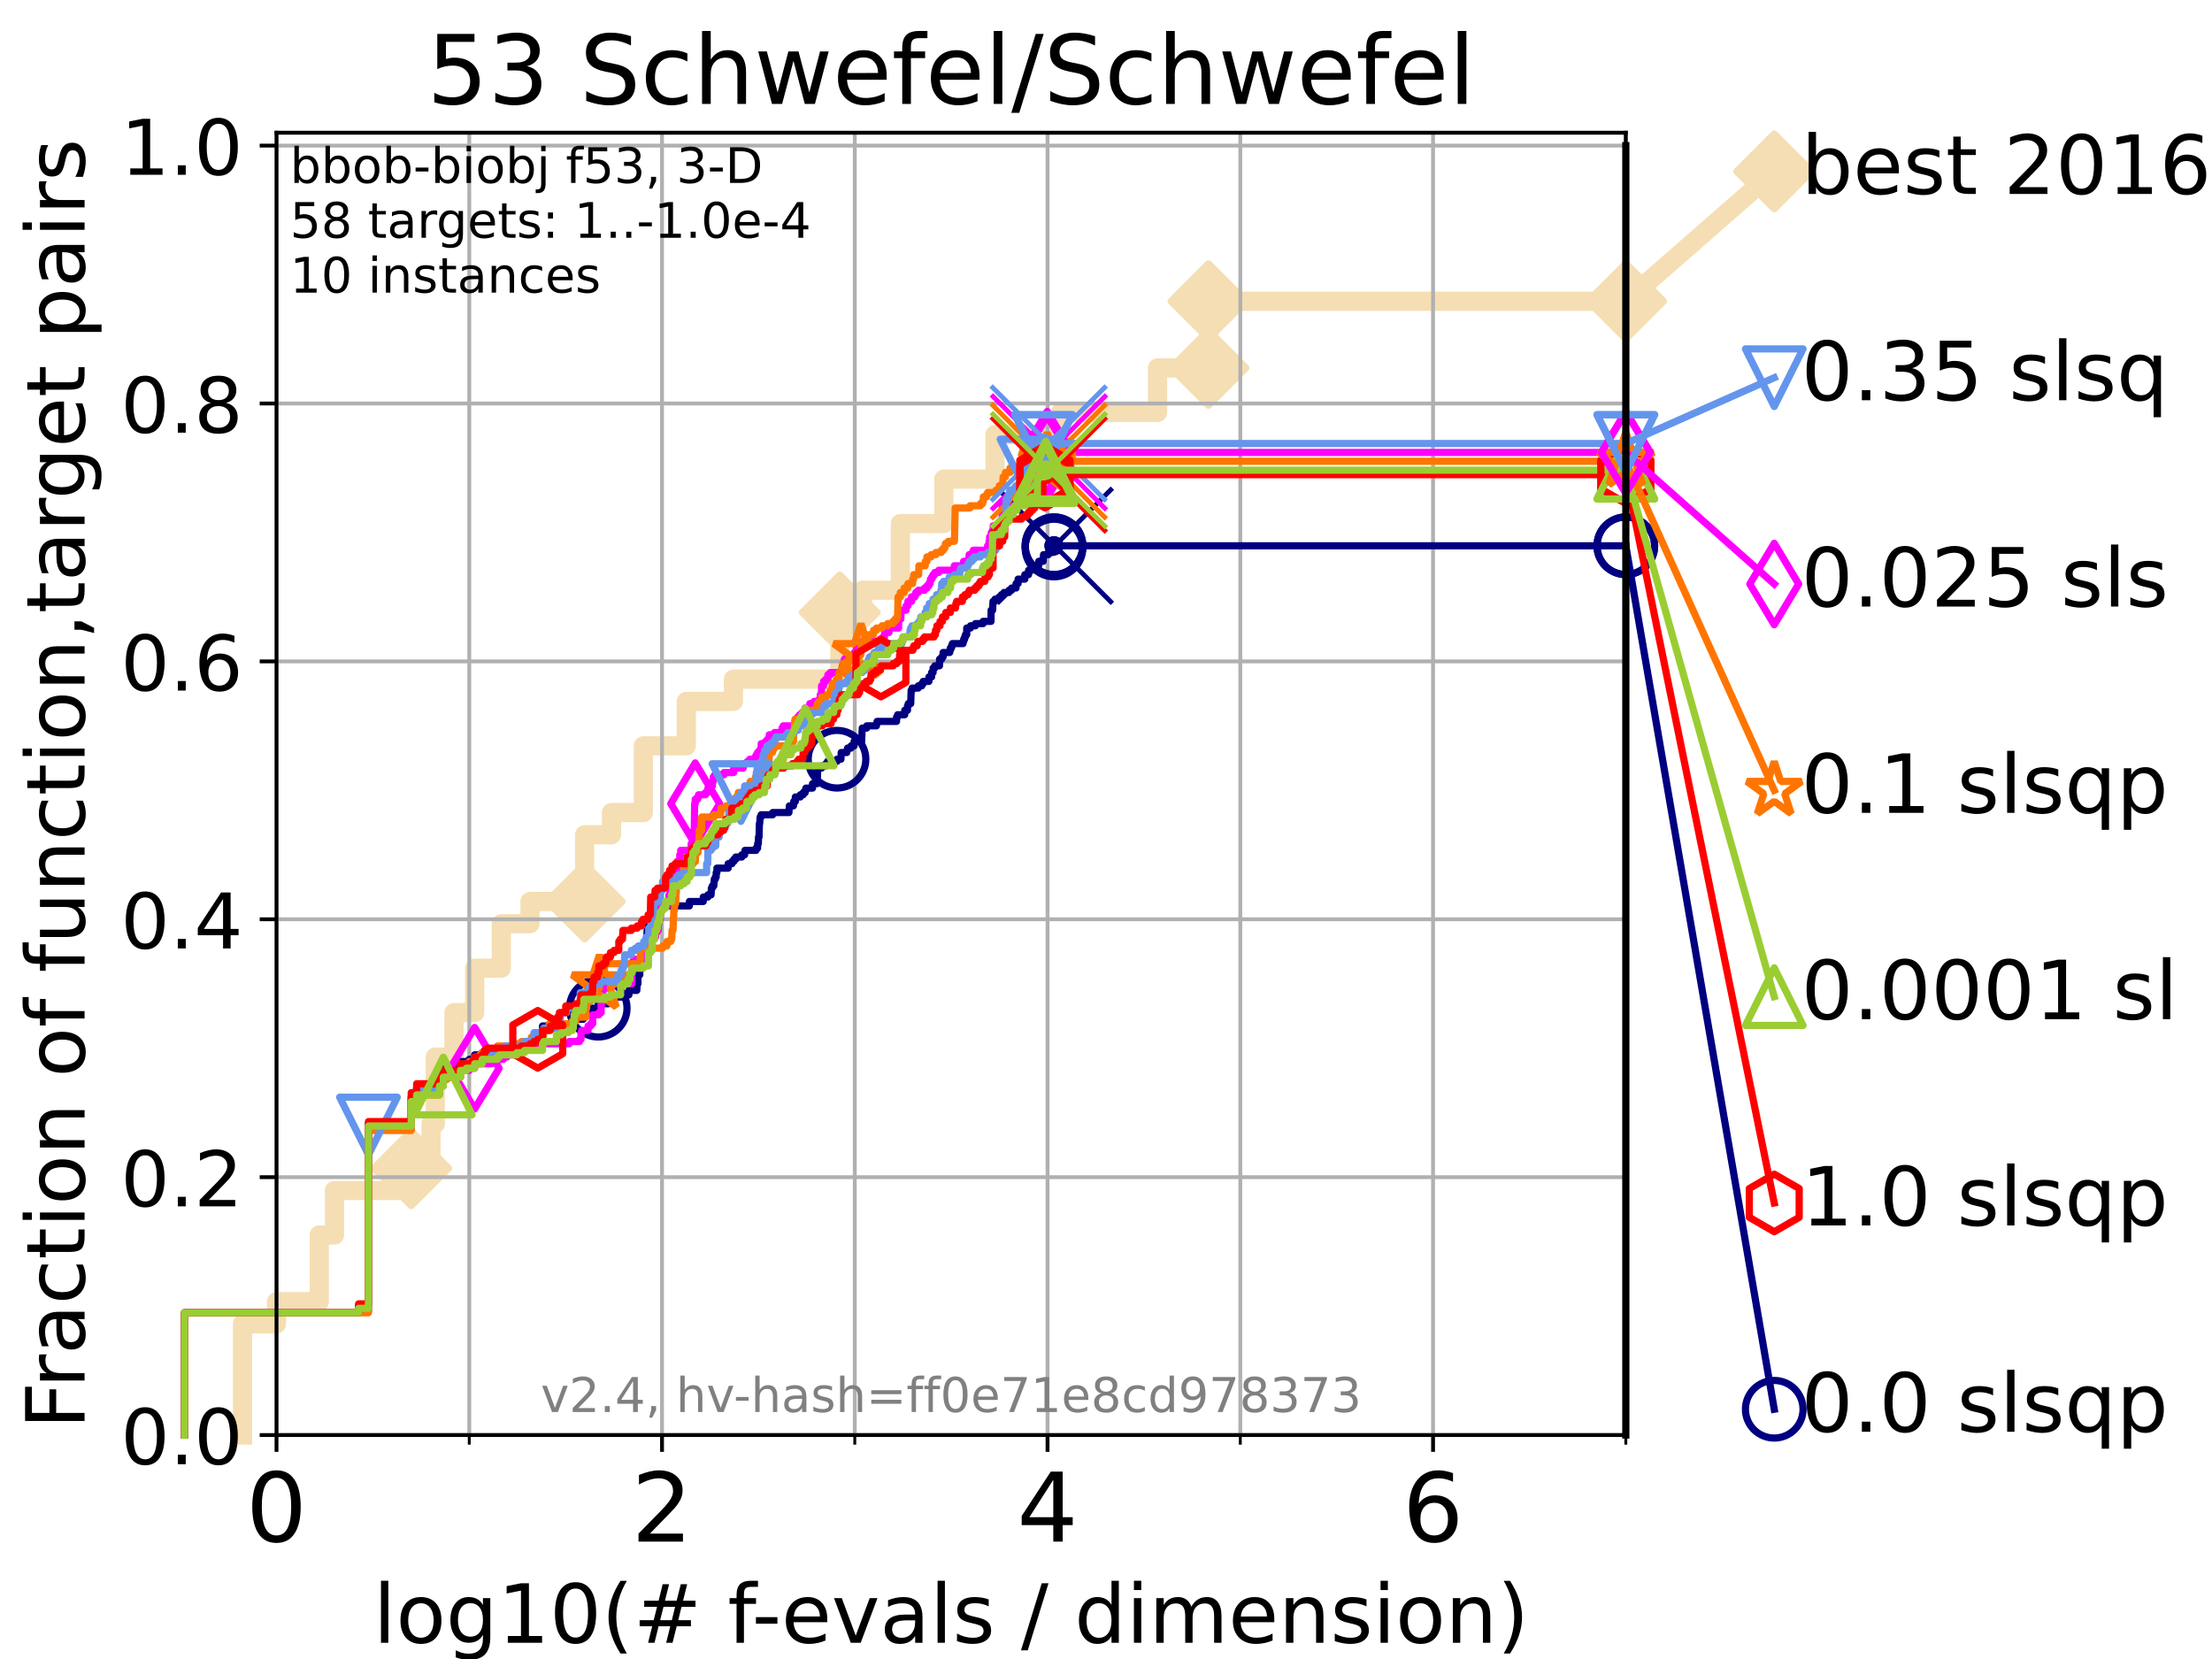 <?xml version="1.0" encoding="utf-8" standalone="no"?>
<!DOCTYPE svg PUBLIC "-//W3C//DTD SVG 1.1//EN"
  "http://www.w3.org/Graphics/SVG/1.1/DTD/svg11.dtd">
<!-- Created with matplotlib (https://matplotlib.org/) -->
<svg height="345.6pt" version="1.1" viewBox="0 0 460.8 345.6" width="460.8pt" xmlns="http://www.w3.org/2000/svg" xmlns:xlink="http://www.w3.org/1999/xlink">
 <defs>
  <style type="text/css">*{stroke-linecap:butt;stroke-linejoin:round;}</style>
 </defs>
 <g id="figure_1">
  <g id="patch_1">
   <path d="M 0 345.6 
L 460.8 345.6 
L 460.8 0 
L 0 0 
z
" style="fill:#ffffff;"/>
  </g>
  <g id="axes_1">
   <g id="patch_2">
    <path d="M 57.6 298.944 
L 338.688 298.944 
L 338.688 27.648 
L 57.6 27.648 
z
" style="fill:#ffffff;"/>
   </g>
   <g id="line2d_1">
    <path d="M 50.529 298.944 
L 50.529 275.788 
L 57.6 275.788 
L 57.6 271.157 
L 66.508 271.157 
L 66.508 257.263 
L 69.688 257.263 
L 69.688 248.001 
L 85.667 248.001 
L 85.667 243.37 
L 89.79 243.37 
L 89.79 234.107 
L 90.684 234.107 
L 90.684 220.214 
L 94.576 220.214 
L 94.576 210.951 
L 98.881 210.951 
L 98.881 201.689 
L 104.435 201.689 
L 104.435 192.426 
L 110.415 192.426 
L 110.415 187.795 
L 121.785 187.795 
L 121.785 173.901 
L 127.379 173.901 
L 127.379 169.27 
L 134.019 169.27 
L 134.019 155.377 
L 142.971 155.377 
L 142.971 146.114 
L 152.786 146.114 
L 152.786 141.483 
L 174.942 141.483 
L 174.942 127.589 
L 179.697 127.589 
L 179.697 122.958 
L 187.561 122.958 
L 187.561 109.065 
L 196.622 109.065 
L 196.622 99.802 
L 207.272 99.802 
L 207.272 90.54 
L 220.966 90.54 
L 220.966 85.909 
L 241.144 85.909 
L 241.144 76.646 
L 251.747 76.646 
L 251.747 62.753 
L 338.688 62.753 
" style="fill:none;stroke:#f5deb3;stroke-linecap:square;stroke-width:4;"/>
   </g>
   <g id="line2d_2">
    <defs>
     <path d="M 0 7.778 
L 7.778 0 
L 0 -7.778 
L -7.778 0 
z
" id="m2c75b7b29c" style="stroke:#f5deb3;stroke-linejoin:miter;stroke-width:1.5;"/>
    </defs>
    <g>
     <use style="fill:#f5deb3;stroke:#f5deb3;stroke-linejoin:miter;stroke-width:1.5;" x="85.667" xlink:href="#m2c75b7b29c" y="243.37"/>
     <use style="fill:#f5deb3;stroke:#f5deb3;stroke-linejoin:miter;stroke-width:1.5;" x="121.785" xlink:href="#m2c75b7b29c" y="187.795"/>
     <use style="fill:#f5deb3;stroke:#f5deb3;stroke-linejoin:miter;stroke-width:1.5;" x="174.942" xlink:href="#m2c75b7b29c" y="127.589"/>
     <use style="fill:#f5deb3;stroke:#f5deb3;stroke-linejoin:miter;stroke-width:1.5;" x="251.747" xlink:href="#m2c75b7b29c" y="76.646"/>
     <use style="fill:#f5deb3;stroke:#f5deb3;stroke-linejoin:miter;stroke-width:1.5;" x="251.747" xlink:href="#m2c75b7b29c" y="62.753"/>
     <use style="fill:#f5deb3;stroke:#f5deb3;stroke-linejoin:miter;stroke-width:1.5;" x="338.688" xlink:href="#m2c75b7b29c" y="62.753"/>
    </g>
   </g>
   <g id="line2d_3">
    <path style="fill:none;stroke:#f5deb3;stroke-linecap:square;stroke-width:4;"/>
    <g/>
   </g>
   <g id="line2d_4">
    <path d="M 338.688 62.753 
L 369.608 35.706 
" style="fill:none;stroke:#f5deb3;stroke-linecap:square;stroke-width:4;"/>
    <g>
     <use style="fill:#f5deb3;stroke:#f5deb3;stroke-linejoin:miter;stroke-width:1.5;" x="338.688" xlink:href="#m2c75b7b29c" y="62.753"/>
     <use style="fill:#f5deb3;stroke:#f5deb3;stroke-linejoin:miter;stroke-width:1.5;" x="369.608" xlink:href="#m2c75b7b29c" y="35.706"/>
    </g>
   </g>
   <g id="matplotlib.axis_1">
    <g id="xtick_1">
     <g id="line2d_5">
      <path clip-path="url(#p45058f5132)" d="M 57.6 298.944 
L 57.6 27.648 
" style="fill:none;stroke:#b0b0b0;stroke-linecap:square;stroke-width:0.8;"/>
     </g>
     <g id="line2d_6">
      <defs>
       <path d="M 0 0 
L 0 3.5 
" id="m82bbfecdcc" style="stroke:#000000;stroke-width:0.8;"/>
      </defs>
      <g>
       <use style="stroke:#000000;stroke-width:0.8;" x="57.6" xlink:href="#m82bbfecdcc" y="298.944"/>
      </g>
     </g>
     <g id="text_1">
      <!-- 0 -->
      <g transform="translate(51.237 321.141)scale(0.2 -0.2)">
       <defs>
        <path d="M 31.781 66.406 
Q 24.172 66.406 20.328 58.906 
Q 16.5 51.422 16.5 36.375 
Q 16.5 21.391 20.328 13.891 
Q 24.172 6.391 31.781 6.391 
Q 39.453 6.391 43.281 13.891 
Q 47.125 21.391 47.125 36.375 
Q 47.125 51.422 43.281 58.906 
Q 39.453 66.406 31.781 66.406 
z
M 31.781 74.219 
Q 44.047 74.219 50.516 64.516 
Q 56.984 54.828 56.984 36.375 
Q 56.984 17.969 50.516 8.266 
Q 44.047 -1.422 31.781 -1.422 
Q 19.531 -1.422 13.062 8.266 
Q 6.594 17.969 6.594 36.375 
Q 6.594 54.828 13.062 64.516 
Q 19.531 74.219 31.781 74.219 
z
" id="DejaVuSans-48"/>
       </defs>
       <use xlink:href="#DejaVuSans-48"/>
      </g>
     </g>
    </g>
    <g id="xtick_2">
     <g id="line2d_7">
      <path clip-path="url(#p45058f5132)" d="M 137.911 298.944 
L 137.911 27.648 
" style="fill:none;stroke:#b0b0b0;stroke-linecap:square;stroke-width:0.8;"/>
     </g>
     <g id="line2d_8">
      <g>
       <use style="stroke:#000000;stroke-width:0.8;" x="137.911" xlink:href="#m82bbfecdcc" y="298.944"/>
      </g>
     </g>
     <g id="text_2">
      <!-- 2 -->
      <g transform="translate(131.548 321.141)scale(0.2 -0.2)">
       <defs>
        <path d="M 19.188 8.297 
L 53.609 8.297 
L 53.609 0 
L 7.328 0 
L 7.328 8.297 
Q 12.938 14.109 22.625 23.891 
Q 32.328 33.688 34.812 36.531 
Q 39.547 41.844 41.422 45.531 
Q 43.312 49.219 43.312 52.781 
Q 43.312 58.594 39.234 62.25 
Q 35.156 65.922 28.609 65.922 
Q 23.969 65.922 18.812 64.312 
Q 13.672 62.703 7.812 59.422 
L 7.812 69.391 
Q 13.766 71.781 18.938 73 
Q 24.125 74.219 28.422 74.219 
Q 39.75 74.219 46.484 68.547 
Q 53.219 62.891 53.219 53.422 
Q 53.219 48.922 51.531 44.891 
Q 49.859 40.875 45.406 35.406 
Q 44.188 33.984 37.641 27.219 
Q 31.109 20.453 19.188 8.297 
z
" id="DejaVuSans-50"/>
       </defs>
       <use xlink:href="#DejaVuSans-50"/>
      </g>
     </g>
    </g>
    <g id="xtick_3">
     <g id="line2d_9">
      <path clip-path="url(#p45058f5132)" d="M 218.222 298.944 
L 218.222 27.648 
" style="fill:none;stroke:#b0b0b0;stroke-linecap:square;stroke-width:0.8;"/>
     </g>
     <g id="line2d_10">
      <g>
       <use style="stroke:#000000;stroke-width:0.8;" x="218.222" xlink:href="#m82bbfecdcc" y="298.944"/>
      </g>
     </g>
     <g id="text_3">
      <!-- 4 -->
      <g transform="translate(211.859 321.141)scale(0.2 -0.2)">
       <defs>
        <path d="M 37.797 64.312 
L 12.891 25.391 
L 37.797 25.391 
z
M 35.203 72.906 
L 47.609 72.906 
L 47.609 25.391 
L 58.016 25.391 
L 58.016 17.188 
L 47.609 17.188 
L 47.609 0 
L 37.797 0 
L 37.797 17.188 
L 4.891 17.188 
L 4.891 26.703 
z
" id="DejaVuSans-52"/>
       </defs>
       <use xlink:href="#DejaVuSans-52"/>
      </g>
     </g>
    </g>
    <g id="xtick_4">
     <g id="line2d_11">
      <path clip-path="url(#p45058f5132)" d="M 298.533 298.944 
L 298.533 27.648 
" style="fill:none;stroke:#b0b0b0;stroke-linecap:square;stroke-width:0.8;"/>
     </g>
     <g id="line2d_12">
      <g>
       <use style="stroke:#000000;stroke-width:0.8;" x="298.533" xlink:href="#m82bbfecdcc" y="298.944"/>
      </g>
     </g>
     <g id="text_4">
      <!-- 6 -->
      <g transform="translate(292.17 321.141)scale(0.2 -0.2)">
       <defs>
        <path d="M 33.016 40.375 
Q 26.375 40.375 22.484 35.828 
Q 18.609 31.297 18.609 23.391 
Q 18.609 15.531 22.484 10.953 
Q 26.375 6.391 33.016 6.391 
Q 39.656 6.391 43.531 10.953 
Q 47.406 15.531 47.406 23.391 
Q 47.406 31.297 43.531 35.828 
Q 39.656 40.375 33.016 40.375 
z
M 52.594 71.297 
L 52.594 62.312 
Q 48.875 64.062 45.094 64.984 
Q 41.312 65.922 37.594 65.922 
Q 27.828 65.922 22.672 59.328 
Q 17.531 52.734 16.797 39.406 
Q 19.672 43.656 24.016 45.922 
Q 28.375 48.188 33.594 48.188 
Q 44.578 48.188 50.953 41.516 
Q 57.328 34.859 57.328 23.391 
Q 57.328 12.156 50.688 5.359 
Q 44.047 -1.422 33.016 -1.422 
Q 20.359 -1.422 13.672 8.266 
Q 6.984 17.969 6.984 36.375 
Q 6.984 53.656 15.188 63.938 
Q 23.391 74.219 37.203 74.219 
Q 40.922 74.219 44.703 73.484 
Q 48.484 72.75 52.594 71.297 
z
" id="DejaVuSans-54"/>
       </defs>
       <use xlink:href="#DejaVuSans-54"/>
      </g>
     </g>
    </g>
    <g id="xtick_5">
     <g id="line2d_13">
      <path clip-path="url(#p45058f5132)" d="M 97.755 298.944 
L 97.755 27.648 
" style="fill:none;stroke:#b0b0b0;stroke-linecap:square;stroke-width:0.8;"/>
     </g>
     <g id="line2d_14">
      <defs>
       <path d="M 0 0 
L 0 2 
" id="m14bec75cbc" style="stroke:#000000;stroke-width:0.6;"/>
      </defs>
      <g>
       <use style="stroke:#000000;stroke-width:0.6;" x="97.755" xlink:href="#m14bec75cbc" y="298.944"/>
      </g>
     </g>
    </g>
    <g id="xtick_6">
     <g id="line2d_15">
      <path clip-path="url(#p45058f5132)" d="M 178.066 298.944 
L 178.066 27.648 
" style="fill:none;stroke:#b0b0b0;stroke-linecap:square;stroke-width:0.8;"/>
     </g>
     <g id="line2d_16">
      <g>
       <use style="stroke:#000000;stroke-width:0.6;" x="178.066" xlink:href="#m14bec75cbc" y="298.944"/>
      </g>
     </g>
    </g>
    <g id="xtick_7">
     <g id="line2d_17">
      <path clip-path="url(#p45058f5132)" d="M 258.377 298.944 
L 258.377 27.648 
" style="fill:none;stroke:#b0b0b0;stroke-linecap:square;stroke-width:0.8;"/>
     </g>
     <g id="line2d_18">
      <g>
       <use style="stroke:#000000;stroke-width:0.6;" x="258.377" xlink:href="#m14bec75cbc" y="298.944"/>
      </g>
     </g>
    </g>
    <g id="xtick_8">
     <g id="line2d_19">
      <path clip-path="url(#p45058f5132)" d="M 338.688 298.944 
L 338.688 27.648 
" style="fill:none;stroke:#b0b0b0;stroke-linecap:square;stroke-width:0.8;"/>
     </g>
     <g id="line2d_20">
      <g>
       <use style="stroke:#000000;stroke-width:0.6;" x="338.688" xlink:href="#m14bec75cbc" y="298.944"/>
      </g>
     </g>
    </g>
    <g id="text_5">
     <!-- log10(# f-evals / dimension) -->
     <g transform="translate(77.764 342.218)scale(0.17 -0.17)">
      <defs>
       <path d="M 9.422 75.984 
L 18.406 75.984 
L 18.406 0 
L 9.422 0 
z
" id="DejaVuSans-108"/>
       <path d="M 30.609 48.391 
Q 23.391 48.391 19.188 42.75 
Q 14.984 37.109 14.984 27.297 
Q 14.984 17.484 19.156 11.844 
Q 23.344 6.203 30.609 6.203 
Q 37.797 6.203 41.984 11.859 
Q 46.188 17.531 46.188 27.297 
Q 46.188 37.016 41.984 42.703 
Q 37.797 48.391 30.609 48.391 
z
M 30.609 56 
Q 42.328 56 49.016 48.375 
Q 55.719 40.766 55.719 27.297 
Q 55.719 13.875 49.016 6.219 
Q 42.328 -1.422 30.609 -1.422 
Q 18.844 -1.422 12.172 6.219 
Q 5.516 13.875 5.516 27.297 
Q 5.516 40.766 12.172 48.375 
Q 18.844 56 30.609 56 
z
" id="DejaVuSans-111"/>
       <path d="M 45.406 27.984 
Q 45.406 37.75 41.375 43.109 
Q 37.359 48.484 30.078 48.484 
Q 22.859 48.484 18.828 43.109 
Q 14.797 37.75 14.797 27.984 
Q 14.797 18.266 18.828 12.891 
Q 22.859 7.516 30.078 7.516 
Q 37.359 7.516 41.375 12.891 
Q 45.406 18.266 45.406 27.984 
z
M 54.391 6.781 
Q 54.391 -7.172 48.188 -13.984 
Q 42 -20.797 29.203 -20.797 
Q 24.469 -20.797 20.266 -20.094 
Q 16.062 -19.391 12.109 -17.922 
L 12.109 -9.188 
Q 16.062 -11.328 19.922 -12.344 
Q 23.781 -13.375 27.781 -13.375 
Q 36.625 -13.375 41.016 -8.766 
Q 45.406 -4.156 45.406 5.172 
L 45.406 9.625 
Q 42.625 4.781 38.281 2.391 
Q 33.938 0 27.875 0 
Q 17.828 0 11.672 7.656 
Q 5.516 15.328 5.516 27.984 
Q 5.516 40.672 11.672 48.328 
Q 17.828 56 27.875 56 
Q 33.938 56 38.281 53.609 
Q 42.625 51.219 45.406 46.391 
L 45.406 54.688 
L 54.391 54.688 
z
" id="DejaVuSans-103"/>
       <path d="M 12.406 8.297 
L 28.516 8.297 
L 28.516 63.922 
L 10.984 60.406 
L 10.984 69.391 
L 28.422 72.906 
L 38.281 72.906 
L 38.281 8.297 
L 54.391 8.297 
L 54.391 0 
L 12.406 0 
z
" id="DejaVuSans-49"/>
       <path d="M 31 75.875 
Q 24.469 64.656 21.281 53.656 
Q 18.109 42.672 18.109 31.391 
Q 18.109 20.125 21.312 9.062 
Q 24.516 -2 31 -13.188 
L 23.188 -13.188 
Q 15.875 -1.703 12.234 9.375 
Q 8.594 20.453 8.594 31.391 
Q 8.594 42.281 12.203 53.312 
Q 15.828 64.359 23.188 75.875 
z
" id="DejaVuSans-40"/>
       <path d="M 51.125 44 
L 36.922 44 
L 32.812 27.688 
L 47.125 27.688 
z
M 43.797 71.781 
L 38.719 51.516 
L 52.984 51.516 
L 58.109 71.781 
L 65.922 71.781 
L 60.891 51.516 
L 76.125 51.516 
L 76.125 44 
L 58.984 44 
L 54.984 27.688 
L 70.516 27.688 
L 70.516 20.219 
L 53.078 20.219 
L 48 0 
L 40.188 0 
L 45.219 20.219 
L 30.906 20.219 
L 25.875 0 
L 18.016 0 
L 23.094 20.219 
L 7.719 20.219 
L 7.719 27.688 
L 24.906 27.688 
L 29 44 
L 13.281 44 
L 13.281 51.516 
L 30.906 51.516 
L 35.891 71.781 
z
" id="DejaVuSans-35"/>
       <path id="DejaVuSans-32"/>
       <path d="M 37.109 75.984 
L 37.109 68.5 
L 28.516 68.5 
Q 23.688 68.5 21.797 66.547 
Q 19.922 64.594 19.922 59.516 
L 19.922 54.688 
L 34.719 54.688 
L 34.719 47.703 
L 19.922 47.703 
L 19.922 0 
L 10.891 0 
L 10.891 47.703 
L 2.297 47.703 
L 2.297 54.688 
L 10.891 54.688 
L 10.891 58.5 
Q 10.891 67.625 15.141 71.797 
Q 19.391 75.984 28.609 75.984 
z
" id="DejaVuSans-102"/>
       <path d="M 4.891 31.391 
L 31.203 31.391 
L 31.203 23.391 
L 4.891 23.391 
z
" id="DejaVuSans-45"/>
       <path d="M 56.203 29.594 
L 56.203 25.203 
L 14.891 25.203 
Q 15.484 15.922 20.484 11.062 
Q 25.484 6.203 34.422 6.203 
Q 39.594 6.203 44.453 7.469 
Q 49.312 8.734 54.109 11.281 
L 54.109 2.781 
Q 49.266 0.734 44.188 -0.344 
Q 39.109 -1.422 33.891 -1.422 
Q 20.797 -1.422 13.156 6.188 
Q 5.516 13.812 5.516 26.812 
Q 5.516 40.234 12.766 48.109 
Q 20.016 56 32.328 56 
Q 43.359 56 49.781 48.891 
Q 56.203 41.797 56.203 29.594 
z
M 47.219 32.234 
Q 47.125 39.594 43.094 43.984 
Q 39.062 48.391 32.422 48.391 
Q 24.906 48.391 20.391 44.141 
Q 15.875 39.891 15.188 32.172 
z
" id="DejaVuSans-101"/>
       <path d="M 2.984 54.688 
L 12.5 54.688 
L 29.594 8.797 
L 46.688 54.688 
L 56.203 54.688 
L 35.688 0 
L 23.484 0 
z
" id="DejaVuSans-118"/>
       <path d="M 34.281 27.484 
Q 23.391 27.484 19.188 25 
Q 14.984 22.516 14.984 16.5 
Q 14.984 11.719 18.141 8.906 
Q 21.297 6.109 26.703 6.109 
Q 34.188 6.109 38.703 11.406 
Q 43.219 16.703 43.219 25.484 
L 43.219 27.484 
z
M 52.203 31.203 
L 52.203 0 
L 43.219 0 
L 43.219 8.297 
Q 40.141 3.328 35.547 0.953 
Q 30.953 -1.422 24.312 -1.422 
Q 15.922 -1.422 10.953 3.297 
Q 6 8.016 6 15.922 
Q 6 25.141 12.172 29.828 
Q 18.359 34.516 30.609 34.516 
L 43.219 34.516 
L 43.219 35.406 
Q 43.219 41.609 39.141 45 
Q 35.062 48.391 27.688 48.391 
Q 23 48.391 18.547 47.266 
Q 14.109 46.141 10.016 43.891 
L 10.016 52.203 
Q 14.938 54.109 19.578 55.047 
Q 24.219 56 28.609 56 
Q 40.484 56 46.344 49.844 
Q 52.203 43.703 52.203 31.203 
z
" id="DejaVuSans-97"/>
       <path d="M 44.281 53.078 
L 44.281 44.578 
Q 40.484 46.531 36.375 47.5 
Q 32.281 48.484 27.875 48.484 
Q 21.188 48.484 17.844 46.438 
Q 14.5 44.391 14.5 40.281 
Q 14.5 37.156 16.891 35.375 
Q 19.281 33.594 26.516 31.984 
L 29.594 31.297 
Q 39.156 29.25 43.188 25.516 
Q 47.219 21.781 47.219 15.094 
Q 47.219 7.469 41.188 3.016 
Q 35.156 -1.422 24.609 -1.422 
Q 20.219 -1.422 15.453 -0.562 
Q 10.688 0.297 5.422 2 
L 5.422 11.281 
Q 10.406 8.688 15.234 7.391 
Q 20.062 6.109 24.812 6.109 
Q 31.156 6.109 34.562 8.281 
Q 37.984 10.453 37.984 14.406 
Q 37.984 18.062 35.516 20.016 
Q 33.062 21.969 24.703 23.781 
L 21.578 24.516 
Q 13.234 26.266 9.516 29.906 
Q 5.812 33.547 5.812 39.891 
Q 5.812 47.609 11.281 51.797 
Q 16.75 56 26.812 56 
Q 31.781 56 36.172 55.266 
Q 40.578 54.547 44.281 53.078 
z
" id="DejaVuSans-115"/>
       <path d="M 25.391 72.906 
L 33.688 72.906 
L 8.297 -9.281 
L 0 -9.281 
z
" id="DejaVuSans-47"/>
       <path d="M 45.406 46.391 
L 45.406 75.984 
L 54.391 75.984 
L 54.391 0 
L 45.406 0 
L 45.406 8.203 
Q 42.578 3.328 38.25 0.953 
Q 33.938 -1.422 27.875 -1.422 
Q 17.969 -1.422 11.734 6.484 
Q 5.516 14.406 5.516 27.297 
Q 5.516 40.188 11.734 48.094 
Q 17.969 56 27.875 56 
Q 33.938 56 38.25 53.625 
Q 42.578 51.266 45.406 46.391 
z
M 14.797 27.297 
Q 14.797 17.391 18.875 11.75 
Q 22.953 6.109 30.078 6.109 
Q 37.203 6.109 41.297 11.75 
Q 45.406 17.391 45.406 27.297 
Q 45.406 37.203 41.297 42.844 
Q 37.203 48.484 30.078 48.484 
Q 22.953 48.484 18.875 42.844 
Q 14.797 37.203 14.797 27.297 
z
" id="DejaVuSans-100"/>
       <path d="M 9.422 54.688 
L 18.406 54.688 
L 18.406 0 
L 9.422 0 
z
M 9.422 75.984 
L 18.406 75.984 
L 18.406 64.594 
L 9.422 64.594 
z
" id="DejaVuSans-105"/>
       <path d="M 52 44.188 
Q 55.375 50.25 60.062 53.125 
Q 64.75 56 71.094 56 
Q 79.641 56 84.281 50.016 
Q 88.922 44.047 88.922 33.016 
L 88.922 0 
L 79.891 0 
L 79.891 32.719 
Q 79.891 40.578 77.094 44.375 
Q 74.312 48.188 68.609 48.188 
Q 61.625 48.188 57.562 43.547 
Q 53.516 38.922 53.516 30.906 
L 53.516 0 
L 44.484 0 
L 44.484 32.719 
Q 44.484 40.625 41.703 44.406 
Q 38.922 48.188 33.109 48.188 
Q 26.219 48.188 22.156 43.531 
Q 18.109 38.875 18.109 30.906 
L 18.109 0 
L 9.078 0 
L 9.078 54.688 
L 18.109 54.688 
L 18.109 46.188 
Q 21.188 51.219 25.484 53.609 
Q 29.781 56 35.688 56 
Q 41.656 56 45.828 52.969 
Q 50 49.953 52 44.188 
z
" id="DejaVuSans-109"/>
       <path d="M 54.891 33.016 
L 54.891 0 
L 45.906 0 
L 45.906 32.719 
Q 45.906 40.484 42.875 44.328 
Q 39.844 48.188 33.797 48.188 
Q 26.516 48.188 22.312 43.547 
Q 18.109 38.922 18.109 30.906 
L 18.109 0 
L 9.078 0 
L 9.078 54.688 
L 18.109 54.688 
L 18.109 46.188 
Q 21.344 51.125 25.703 53.562 
Q 30.078 56 35.797 56 
Q 45.219 56 50.047 50.172 
Q 54.891 44.344 54.891 33.016 
z
" id="DejaVuSans-110"/>
       <path d="M 8.016 75.875 
L 15.828 75.875 
Q 23.141 64.359 26.781 53.312 
Q 30.422 42.281 30.422 31.391 
Q 30.422 20.453 26.781 9.375 
Q 23.141 -1.703 15.828 -13.188 
L 8.016 -13.188 
Q 14.5 -2 17.703 9.062 
Q 20.906 20.125 20.906 31.391 
Q 20.906 42.672 17.703 53.656 
Q 14.5 64.656 8.016 75.875 
z
" id="DejaVuSans-41"/>
      </defs>
      <use xlink:href="#DejaVuSans-108"/>
      <use x="27.783" xlink:href="#DejaVuSans-111"/>
      <use x="88.965" xlink:href="#DejaVuSans-103"/>
      <use x="152.441" xlink:href="#DejaVuSans-49"/>
      <use x="216.064" xlink:href="#DejaVuSans-48"/>
      <use x="279.688" xlink:href="#DejaVuSans-40"/>
      <use x="318.701" xlink:href="#DejaVuSans-35"/>
      <use x="402.49" xlink:href="#DejaVuSans-32"/>
      <use x="434.277" xlink:href="#DejaVuSans-102"/>
      <use x="463.982" xlink:href="#DejaVuSans-45"/>
      <use x="500.066" xlink:href="#DejaVuSans-101"/>
      <use x="561.59" xlink:href="#DejaVuSans-118"/>
      <use x="620.77" xlink:href="#DejaVuSans-97"/>
      <use x="682.049" xlink:href="#DejaVuSans-108"/>
      <use x="709.832" xlink:href="#DejaVuSans-115"/>
      <use x="761.932" xlink:href="#DejaVuSans-32"/>
      <use x="793.719" xlink:href="#DejaVuSans-47"/>
      <use x="827.41" xlink:href="#DejaVuSans-32"/>
      <use x="859.197" xlink:href="#DejaVuSans-100"/>
      <use x="922.674" xlink:href="#DejaVuSans-105"/>
      <use x="950.457" xlink:href="#DejaVuSans-109"/>
      <use x="1047.869" xlink:href="#DejaVuSans-101"/>
      <use x="1109.393" xlink:href="#DejaVuSans-110"/>
      <use x="1172.771" xlink:href="#DejaVuSans-115"/>
      <use x="1224.871" xlink:href="#DejaVuSans-105"/>
      <use x="1252.654" xlink:href="#DejaVuSans-111"/>
      <use x="1313.836" xlink:href="#DejaVuSans-110"/>
      <use x="1377.215" xlink:href="#DejaVuSans-41"/>
     </g>
    </g>
   </g>
   <g id="matplotlib.axis_2">
    <g id="ytick_1">
     <g id="line2d_21">
      <path clip-path="url(#p45058f5132)" d="M 57.6 298.944 
L 338.688 298.944 
" style="fill:none;stroke:#b0b0b0;stroke-linecap:square;stroke-width:0.8;"/>
     </g>
     <g id="line2d_22">
      <defs>
       <path d="M 0 0 
L -3.5 0 
" id="mcb7d847d8d" style="stroke:#000000;stroke-width:0.8;"/>
      </defs>
      <g>
       <use style="stroke:#000000;stroke-width:0.8;" x="57.6" xlink:href="#mcb7d847d8d" y="298.944"/>
      </g>
     </g>
     <g id="text_6">
      <!-- 0.0 -->
      <g transform="translate(25.155 305.023)scale(0.16 -0.16)">
       <defs>
        <path d="M 10.688 12.406 
L 21 12.406 
L 21 0 
L 10.688 0 
z
" id="DejaVuSans-46"/>
       </defs>
       <use xlink:href="#DejaVuSans-48"/>
       <use x="63.623" xlink:href="#DejaVuSans-46"/>
       <use x="95.41" xlink:href="#DejaVuSans-48"/>
      </g>
     </g>
    </g>
    <g id="ytick_2">
     <g id="line2d_23">
      <path clip-path="url(#p45058f5132)" d="M 57.6 245.222 
L 338.688 245.222 
" style="fill:none;stroke:#b0b0b0;stroke-linecap:square;stroke-width:0.8;"/>
     </g>
     <g id="line2d_24">
      <g>
       <use style="stroke:#000000;stroke-width:0.8;" x="57.6" xlink:href="#mcb7d847d8d" y="245.222"/>
      </g>
     </g>
     <g id="text_7">
      <!-- 0.2 -->
      <g transform="translate(25.155 251.301)scale(0.16 -0.16)">
       <use xlink:href="#DejaVuSans-48"/>
       <use x="63.623" xlink:href="#DejaVuSans-46"/>
       <use x="95.41" xlink:href="#DejaVuSans-50"/>
      </g>
     </g>
    </g>
    <g id="ytick_3">
     <g id="line2d_25">
      <path clip-path="url(#p45058f5132)" d="M 57.6 191.5 
L 338.688 191.5 
" style="fill:none;stroke:#b0b0b0;stroke-linecap:square;stroke-width:0.8;"/>
     </g>
     <g id="line2d_26">
      <g>
       <use style="stroke:#000000;stroke-width:0.8;" x="57.6" xlink:href="#mcb7d847d8d" y="191.5"/>
      </g>
     </g>
     <g id="text_8">
      <!-- 0.4 -->
      <g transform="translate(25.155 197.579)scale(0.16 -0.16)">
       <use xlink:href="#DejaVuSans-48"/>
       <use x="63.623" xlink:href="#DejaVuSans-46"/>
       <use x="95.41" xlink:href="#DejaVuSans-52"/>
      </g>
     </g>
    </g>
    <g id="ytick_4">
     <g id="line2d_27">
      <path clip-path="url(#p45058f5132)" d="M 57.6 137.778 
L 338.688 137.778 
" style="fill:none;stroke:#b0b0b0;stroke-linecap:square;stroke-width:0.8;"/>
     </g>
     <g id="line2d_28">
      <g>
       <use style="stroke:#000000;stroke-width:0.8;" x="57.6" xlink:href="#mcb7d847d8d" y="137.778"/>
      </g>
     </g>
     <g id="text_9">
      <!-- 0.6 -->
      <g transform="translate(25.155 143.857)scale(0.16 -0.16)">
       <use xlink:href="#DejaVuSans-48"/>
       <use x="63.623" xlink:href="#DejaVuSans-46"/>
       <use x="95.41" xlink:href="#DejaVuSans-54"/>
      </g>
     </g>
    </g>
    <g id="ytick_5">
     <g id="line2d_29">
      <path clip-path="url(#p45058f5132)" d="M 57.6 84.056 
L 338.688 84.056 
" style="fill:none;stroke:#b0b0b0;stroke-linecap:square;stroke-width:0.8;"/>
     </g>
     <g id="line2d_30">
      <g>
       <use style="stroke:#000000;stroke-width:0.8;" x="57.6" xlink:href="#mcb7d847d8d" y="84.056"/>
      </g>
     </g>
     <g id="text_10">
      <!-- 0.8 -->
      <g transform="translate(25.155 90.135)scale(0.16 -0.16)">
       <defs>
        <path d="M 31.781 34.625 
Q 24.75 34.625 20.719 30.859 
Q 16.703 27.094 16.703 20.516 
Q 16.703 13.922 20.719 10.156 
Q 24.75 6.391 31.781 6.391 
Q 38.812 6.391 42.859 10.172 
Q 46.922 13.969 46.922 20.516 
Q 46.922 27.094 42.891 30.859 
Q 38.875 34.625 31.781 34.625 
z
M 21.922 38.812 
Q 15.578 40.375 12.031 44.719 
Q 8.5 49.078 8.5 55.328 
Q 8.5 64.062 14.719 69.141 
Q 20.953 74.219 31.781 74.219 
Q 42.672 74.219 48.875 69.141 
Q 55.078 64.062 55.078 55.328 
Q 55.078 49.078 51.531 44.719 
Q 48 40.375 41.703 38.812 
Q 48.828 37.156 52.797 32.312 
Q 56.781 27.484 56.781 20.516 
Q 56.781 9.906 50.312 4.234 
Q 43.844 -1.422 31.781 -1.422 
Q 19.734 -1.422 13.25 4.234 
Q 6.781 9.906 6.781 20.516 
Q 6.781 27.484 10.781 32.312 
Q 14.797 37.156 21.922 38.812 
z
M 18.312 54.391 
Q 18.312 48.734 21.844 45.562 
Q 25.391 42.391 31.781 42.391 
Q 38.141 42.391 41.719 45.562 
Q 45.312 48.734 45.312 54.391 
Q 45.312 60.062 41.719 63.234 
Q 38.141 66.406 31.781 66.406 
Q 25.391 66.406 21.844 63.234 
Q 18.312 60.062 18.312 54.391 
z
" id="DejaVuSans-56"/>
       </defs>
       <use xlink:href="#DejaVuSans-48"/>
       <use x="63.623" xlink:href="#DejaVuSans-46"/>
       <use x="95.41" xlink:href="#DejaVuSans-56"/>
      </g>
     </g>
    </g>
    <g id="ytick_6">
     <g id="line2d_31">
      <path clip-path="url(#p45058f5132)" d="M 57.6 30.334 
L 338.688 30.334 
" style="fill:none;stroke:#b0b0b0;stroke-linecap:square;stroke-width:0.8;"/>
     </g>
     <g id="line2d_32">
      <g>
       <use style="stroke:#000000;stroke-width:0.8;" x="57.6" xlink:href="#mcb7d847d8d" y="30.334"/>
      </g>
     </g>
     <g id="text_11">
      <!-- 1.0 -->
      <g transform="translate(25.155 36.413)scale(0.16 -0.16)">
       <use xlink:href="#DejaVuSans-49"/>
       <use x="63.623" xlink:href="#DejaVuSans-46"/>
       <use x="95.41" xlink:href="#DejaVuSans-48"/>
      </g>
     </g>
    </g>
    <g id="text_12">
     <!-- Fraction of function,target pairs -->
     <g transform="translate(17.62 297.681)rotate(-90)scale(0.17 -0.17)">
      <defs>
       <path d="M 9.812 72.906 
L 51.703 72.906 
L 51.703 64.594 
L 19.672 64.594 
L 19.672 43.109 
L 48.578 43.109 
L 48.578 34.812 
L 19.672 34.812 
L 19.672 0 
L 9.812 0 
z
" id="DejaVuSans-70"/>
       <path d="M 41.109 46.297 
Q 39.594 47.172 37.812 47.578 
Q 36.031 48 33.891 48 
Q 26.266 48 22.188 43.047 
Q 18.109 38.094 18.109 28.812 
L 18.109 0 
L 9.078 0 
L 9.078 54.688 
L 18.109 54.688 
L 18.109 46.188 
Q 20.953 51.172 25.484 53.578 
Q 30.031 56 36.531 56 
Q 37.453 56 38.578 55.875 
Q 39.703 55.766 41.062 55.516 
z
" id="DejaVuSans-114"/>
       <path d="M 48.781 52.594 
L 48.781 44.188 
Q 44.969 46.297 41.141 47.344 
Q 37.312 48.391 33.406 48.391 
Q 24.656 48.391 19.812 42.844 
Q 14.984 37.312 14.984 27.297 
Q 14.984 17.281 19.812 11.734 
Q 24.656 6.203 33.406 6.203 
Q 37.312 6.203 41.141 7.25 
Q 44.969 8.297 48.781 10.406 
L 48.781 2.094 
Q 45.016 0.344 40.984 -0.531 
Q 36.969 -1.422 32.422 -1.422 
Q 20.062 -1.422 12.781 6.344 
Q 5.516 14.109 5.516 27.297 
Q 5.516 40.672 12.859 48.328 
Q 20.219 56 33.016 56 
Q 37.156 56 41.109 55.141 
Q 45.062 54.297 48.781 52.594 
z
" id="DejaVuSans-99"/>
       <path d="M 18.312 70.219 
L 18.312 54.688 
L 36.812 54.688 
L 36.812 47.703 
L 18.312 47.703 
L 18.312 18.016 
Q 18.312 11.328 20.141 9.422 
Q 21.969 7.516 27.594 7.516 
L 36.812 7.516 
L 36.812 0 
L 27.594 0 
Q 17.188 0 13.234 3.875 
Q 9.281 7.766 9.281 18.016 
L 9.281 47.703 
L 2.688 47.703 
L 2.688 54.688 
L 9.281 54.688 
L 9.281 70.219 
z
" id="DejaVuSans-116"/>
       <path d="M 8.5 21.578 
L 8.5 54.688 
L 17.484 54.688 
L 17.484 21.922 
Q 17.484 14.156 20.5 10.266 
Q 23.531 6.391 29.594 6.391 
Q 36.859 6.391 41.078 11.031 
Q 45.312 15.672 45.312 23.688 
L 45.312 54.688 
L 54.297 54.688 
L 54.297 0 
L 45.312 0 
L 45.312 8.406 
Q 42.047 3.422 37.719 1 
Q 33.406 -1.422 27.688 -1.422 
Q 18.266 -1.422 13.375 4.438 
Q 8.5 10.297 8.5 21.578 
z
M 31.109 56 
z
" id="DejaVuSans-117"/>
       <path d="M 11.719 12.406 
L 22.016 12.406 
L 22.016 4 
L 14.016 -11.625 
L 7.719 -11.625 
L 11.719 4 
z
" id="DejaVuSans-44"/>
       <path d="M 18.109 8.203 
L 18.109 -20.797 
L 9.078 -20.797 
L 9.078 54.688 
L 18.109 54.688 
L 18.109 46.391 
Q 20.953 51.266 25.266 53.625 
Q 29.594 56 35.594 56 
Q 45.562 56 51.781 48.094 
Q 58.016 40.188 58.016 27.297 
Q 58.016 14.406 51.781 6.484 
Q 45.562 -1.422 35.594 -1.422 
Q 29.594 -1.422 25.266 0.953 
Q 20.953 3.328 18.109 8.203 
z
M 48.688 27.297 
Q 48.688 37.203 44.609 42.844 
Q 40.531 48.484 33.406 48.484 
Q 26.266 48.484 22.188 42.844 
Q 18.109 37.203 18.109 27.297 
Q 18.109 17.391 22.188 11.75 
Q 26.266 6.109 33.406 6.109 
Q 40.531 6.109 44.609 11.75 
Q 48.688 17.391 48.688 27.297 
z
" id="DejaVuSans-112"/>
      </defs>
      <use xlink:href="#DejaVuSans-70"/>
      <use x="50.27" xlink:href="#DejaVuSans-114"/>
      <use x="91.383" xlink:href="#DejaVuSans-97"/>
      <use x="152.662" xlink:href="#DejaVuSans-99"/>
      <use x="207.643" xlink:href="#DejaVuSans-116"/>
      <use x="246.852" xlink:href="#DejaVuSans-105"/>
      <use x="274.635" xlink:href="#DejaVuSans-111"/>
      <use x="335.816" xlink:href="#DejaVuSans-110"/>
      <use x="399.195" xlink:href="#DejaVuSans-32"/>
      <use x="430.982" xlink:href="#DejaVuSans-111"/>
      <use x="492.164" xlink:href="#DejaVuSans-102"/>
      <use x="527.369" xlink:href="#DejaVuSans-32"/>
      <use x="559.156" xlink:href="#DejaVuSans-102"/>
      <use x="594.361" xlink:href="#DejaVuSans-117"/>
      <use x="657.74" xlink:href="#DejaVuSans-110"/>
      <use x="721.119" xlink:href="#DejaVuSans-99"/>
      <use x="776.1" xlink:href="#DejaVuSans-116"/>
      <use x="815.309" xlink:href="#DejaVuSans-105"/>
      <use x="843.092" xlink:href="#DejaVuSans-111"/>
      <use x="904.273" xlink:href="#DejaVuSans-110"/>
      <use x="967.652" xlink:href="#DejaVuSans-44"/>
      <use x="999.439" xlink:href="#DejaVuSans-116"/>
      <use x="1038.648" xlink:href="#DejaVuSans-97"/>
      <use x="1099.928" xlink:href="#DejaVuSans-114"/>
      <use x="1139.291" xlink:href="#DejaVuSans-103"/>
      <use x="1202.768" xlink:href="#DejaVuSans-101"/>
      <use x="1264.291" xlink:href="#DejaVuSans-116"/>
      <use x="1303.5" xlink:href="#DejaVuSans-32"/>
      <use x="1335.287" xlink:href="#DejaVuSans-112"/>
      <use x="1398.764" xlink:href="#DejaVuSans-97"/>
      <use x="1460.043" xlink:href="#DejaVuSans-105"/>
      <use x="1487.826" xlink:href="#DejaVuSans-114"/>
      <use x="1528.939" xlink:href="#DejaVuSans-115"/>
     </g>
    </g>
   </g>
   <g id="line2d_33">
    <defs>
     <path d="M 0 1.5 
C 0.398 1.5 0.779 1.342 1.061 1.061 
C 1.342 0.779 1.5 0.398 1.5 0 
C 1.5 -0.398 1.342 -0.779 1.061 -1.061 
C 0.779 -1.342 0.398 -1.5 0 -1.5 
C -0.398 -1.5 -0.779 -1.342 -1.061 -1.061 
C -1.342 -0.779 -1.5 -0.398 -1.5 0 
C -1.5 0.398 -1.342 0.779 -1.061 1.061 
C -0.779 1.342 -0.398 1.5 0 1.5 
z
" id="m54e0e3ef85" style="stroke:#f5deb3;"/>
    </defs>
    <g>
     <use style="fill:#f5deb3;stroke:#f5deb3;" x="251.747" xlink:href="#m54e0e3ef85" y="62.753"/>
     <use style="fill:#f5deb3;stroke:#f5deb3;" x="251.747" xlink:href="#m54e0e3ef85" y="62.753"/>
    </g>
   </g>
   <g id="line2d_34">
    <defs>
     <path d="M 0 1.5 
C 0.398 1.5 0.779 1.342 1.061 1.061 
C 1.342 0.779 1.5 0.398 1.5 0 
C 1.5 -0.398 1.342 -0.779 1.061 -1.061 
C 0.779 -1.342 0.398 -1.5 0 -1.5 
C -0.398 -1.5 -0.779 -1.342 -1.061 -1.061 
C -1.342 -0.779 -1.5 -0.398 -1.5 0 
C -1.5 0.398 -1.342 0.779 -1.061 1.061 
C -0.779 1.342 -0.398 1.5 0 1.5 
z
" id="m943c195983" style="stroke:#000080;"/>
    </defs>
    <g>
     <use style="fill:#000080;stroke:#000080;" x="219.564" xlink:href="#m943c195983" y="113.696"/>
     <use style="fill:#000080;stroke:#000080;" x="219.564" xlink:href="#m943c195983" y="113.696"/>
    </g>
   </g>
   <g id="line2d_35">
    <path d="M 38.441 298.944 
L 38.441 273.472 
L 74.705 273.472 
L 74.705 272.083 
L 76.759 272.083 
L 76.759 234.107 
L 85.667 234.107 
L 85.667 228.55 
L 86.793 228.55 
L 86.793 226.697 
L 91.535 226.697 
L 91.535 224.845 
L 92.347 224.845 
L 92.347 222.529 
L 95.918 222.529 
L 95.918 221.14 
L 97.755 221.14 
L 97.755 220.677 
L 98.881 220.677 
L 98.881 219.75 
L 100.444 219.75 
L 100.444 219.287 
L 100.935 219.287 
L 100.935 218.824 
L 105.585 218.824 
L 105.585 218.361 
L 105.952 218.361 
L 105.952 217.898 
L 111.239 217.898 
L 111.239 216.045 
L 113.023 216.045 
L 113.023 213.73 
L 118.577 213.73 
L 118.577 213.267 
L 119.768 213.267 
L 119.768 212.34 
L 121.49 212.34 
L 121.49 211.414 
L 122.22 211.414 
L 122.22 210.488 
L 122.643 210.488 
L 122.643 210.025 
L 124.62 210.025 
L 124.62 209.099 
L 126.729 209.099 
L 126.839 208.172 
L 127.485 208.172 
L 127.485 207.709 
L 129.574 207.709 
L 129.574 207.246 
L 131.013 207.246 
L 131.013 206.32 
L 132.66 206.32 
L 132.738 204.931 
L 132.894 204.931 
L 132.894 203.078 
L 133.277 203.078 
L 133.353 200.299 
L 133.428 200.299 
L 133.428 199.836 
L 133.873 199.836 
L 133.873 199.373 
L 134.019 199.373 
L 134.092 197.984 
L 134.236 197.984 
L 134.308 196.594 
L 134.591 196.594 
L 134.591 196.131 
L 134.731 196.131 
L 134.801 193.816 
L 135.077 193.816 
L 135.077 192.889 
L 135.549 192.889 
L 135.549 191.963 
L 135.879 191.963 
L 135.944 190.574 
L 136.266 190.574 
L 136.266 189.648 
L 136.457 189.648 
L 136.457 188.721 
L 143.612 188.721 
L 143.612 187.795 
L 146.503 187.795 
L 146.503 186.869 
L 147.47 186.869 
L 147.47 186.406 
L 148.129 186.406 
L 148.194 185.016 
L 148.386 185.016 
L 148.386 184.553 
L 148.702 184.553 
L 148.796 183.164 
L 149.012 183.164 
L 149.012 182.701 
L 149.196 182.701 
L 149.196 181.775 
L 149.347 181.775 
L 149.347 180.848 
L 151.687 180.848 
L 151.687 179.922 
L 152.487 179.922 
L 152.487 179.459 
L 152.885 179.459 
L 152.885 178.996 
L 153.275 178.996 
L 153.275 178.533 
L 154.53 178.533 
L 154.53 178.07 
L 155.124 178.07 
L 155.189 177.143 
L 157.491 177.143 
L 157.491 176.68 
L 157.828 176.68 
L 157.828 175.754 
L 157.976 175.754 
L 158.013 174.365 
L 158.123 174.365 
L 158.195 171.586 
L 158.25 171.586 
L 158.358 170.196 
L 158.555 170.196 
L 158.555 169.733 
L 160.961 169.733 
L 160.961 169.27 
L 164.346 169.27 
L 164.435 167.881 
L 165.291 167.881 
L 165.351 166.955 
L 165.685 166.955 
L 165.685 166.028 
L 166.718 166.028 
L 166.718 165.565 
L 167.331 165.565 
L 167.331 165.102 
L 167.735 165.102 
L 167.735 164.639 
L 167.892 164.639 
L 167.892 164.176 
L 169.264 164.176 
L 169.264 163.25 
L 170.229 163.25 
L 170.338 160.471 
L 170.383 160.471 
L 170.383 160.008 
L 171.143 160.008 
L 171.143 159.545 
L 172.044 159.545 
L 172.044 159.082 
L 172.386 159.082 
L 172.386 158.618 
L 174.363 158.618 
L 174.363 158.155 
L 175.191 158.155 
L 175.232 156.766 
L 176.402 156.766 
L 176.402 156.303 
L 176.568 156.303 
L 176.568 155.84 
L 177.294 155.84 
L 177.294 155.377 
L 177.926 155.377 
L 177.926 154.45 
L 179.494 154.45 
L 179.596 152.135 
L 179.622 152.135 
L 179.622 151.672 
L 180.549 151.672 
L 180.549 151.209 
L 182.57 151.209 
L 182.57 150.745 
L 182.713 150.745 
L 182.713 150.282 
L 186.768 150.282 
L 186.771 149.356 
L 186.996 149.356 
L 186.996 148.893 
L 188.471 148.893 
L 188.471 147.967 
L 189.044 147.967 
L 189.044 147.04 
L 189.211 147.04 
L 189.211 146.577 
L 189.719 146.577 
L 189.808 143.799 
L 190.011 143.799 
L 190.011 143.336 
L 191.291 143.336 
L 191.291 142.872 
L 192.034 142.872 
L 192.034 142.409 
L 192.324 142.409 
L 192.324 141.946 
L 193.51 141.946 
L 193.51 141.02 
L 194.069 141.02 
L 194.069 140.094 
L 194.377 140.094 
L 194.377 139.167 
L 194.73 139.167 
L 194.73 138.704 
L 195.712 138.704 
L 195.723 137.315 
L 196.177 137.315 
L 196.177 136.852 
L 196.465 136.852 
L 196.465 135.926 
L 197.838 135.926 
L 197.838 135.462 
L 197.974 135.462 
L 197.974 134.999 
L 198.212 134.999 
L 198.212 134.536 
L 198.389 134.536 
L 198.389 134.073 
L 200.617 134.073 
L 200.617 133.61 
L 200.761 133.61 
L 200.761 133.147 
L 200.955 133.147 
L 200.955 132.684 
L 201.112 132.684 
L 201.112 132.221 
L 201.386 132.221 
L 201.386 130.831 
L 202.175 130.831 
L 202.175 130.368 
L 203.198 130.368 
L 203.198 129.905 
L 204.798 129.905 
L 204.798 129.442 
L 206.448 129.442 
L 206.464 127.126 
L 206.776 127.126 
L 206.863 125.274 
L 207.285 125.274 
L 207.285 124.811 
L 208.139 124.811 
L 208.139 124.348 
L 208.615 124.348 
L 208.615 123.884 
L 209.155 123.884 
L 209.155 123.421 
L 210.194 123.421 
L 210.194 122.958 
L 210.732 122.958 
L 210.732 122.495 
L 211.661 122.495 
L 211.661 121.569 
L 212.082 121.569 
L 212.082 120.643 
L 213.484 120.643 
L 213.484 119.716 
L 214.271 119.716 
L 214.271 118.79 
L 214.974 118.79 
L 214.974 117.864 
L 216.375 117.864 
L 216.375 116.938 
L 217.314 116.938 
L 217.385 115.548 
L 218.391 115.548 
L 218.391 115.085 
L 219.379 115.085 
L 219.379 114.159 
L 219.564 114.159 
L 219.564 113.696 
L 338.688 113.696 
L 338.688 113.696 
" style="fill:none;stroke:#000080;stroke-linecap:square;stroke-width:1.5;"/>
   </g>
   <g id="line2d_36">
    <defs>
     <path d="M 0 6 
C 1.591 6 3.117 5.368 4.243 4.243 
C 5.368 3.117 6 1.591 6 0 
C 6 -1.591 5.368 -3.117 4.243 -4.243 
C 3.117 -5.368 1.591 -6 0 -6 
C -1.591 -6 -3.117 -5.368 -4.243 -4.243 
C -5.368 -3.117 -6 -1.591 -6 0 
C -6 1.591 -5.368 3.117 -4.243 4.243 
C -3.117 5.368 -1.591 6 0 6 
z
" id="m032284e5e6" style="stroke:#000080;stroke-width:1.5;"/>
    </defs>
    <g>
     <use style="fill-opacity:0;stroke:#000080;stroke-width:1.5;" x="124.62" xlink:href="#m032284e5e6" y="210.025"/>
     <use style="fill-opacity:0;stroke:#000080;stroke-width:1.5;" x="174.363" xlink:href="#m032284e5e6" y="158.155"/>
     <use style="fill-opacity:0;stroke:#000080;stroke-width:1.5;" x="219.564" xlink:href="#m032284e5e6" y="114.159"/>
     <use style="fill-opacity:0;stroke:#000080;stroke-width:1.5;" x="219.564" xlink:href="#m032284e5e6" y="113.696"/>
     <use style="fill-opacity:0;stroke:#000080;stroke-width:1.5;" x="219.564" xlink:href="#m032284e5e6" y="113.696"/>
     <use style="fill-opacity:0;stroke:#000080;stroke-width:1.5;" x="338.688" xlink:href="#m032284e5e6" y="113.696"/>
    </g>
   </g>
   <g id="line2d_37">
    <path style="fill:none;stroke:#000080;stroke-linecap:square;stroke-width:1.5;"/>
    <g/>
   </g>
   <g id="line2d_38">
    <path clip-path="url(#p45058f5132)" d="M 219.731 113.696 
" style="fill:none;stroke:#000080;stroke-linecap:square;stroke-width:1.5;"/>
    <defs>
     <path d="M -12 12 
L 12 -12 
M -12 -12 
L 12 12 
" id="m6bd173406e" style="stroke:#000080;"/>
    </defs>
    <g clip-path="url(#p45058f5132)">
     <use style="fill:#000080;stroke:#000080;" x="219.731" xlink:href="#m6bd173406e" y="113.696"/>
    </g>
   </g>
   <g id="line2d_39">
    <defs>
     <path d="M 0 1.5 
C 0.398 1.5 0.779 1.342 1.061 1.061 
C 1.342 0.779 1.5 0.398 1.5 0 
C 1.5 -0.398 1.342 -0.779 1.061 -1.061 
C 0.779 -1.342 0.398 -1.5 0 -1.5 
C -0.398 -1.5 -0.779 -1.342 -1.061 -1.061 
C -1.342 -0.779 -1.5 -0.398 -1.5 0 
C -1.5 0.398 -1.342 0.779 -1.061 1.061 
C -0.779 1.342 -0.398 1.5 0 1.5 
z
" id="m599c83dbae" style="stroke:#ff00ff;"/>
    </defs>
    <g>
     <use style="fill:#ff00ff;stroke:#ff00ff;" x="218.149" xlink:href="#m599c83dbae" y="94.245"/>
     <use style="fill:#ff00ff;stroke:#ff00ff;" x="218.149" xlink:href="#m599c83dbae" y="94.245"/>
    </g>
   </g>
   <g id="line2d_40">
    <path d="M 38.441 298.944 
L 38.441 273.472 
L 74.705 273.472 
L 74.705 273.009 
L 76.759 273.009 
L 76.759 235.033 
L 85.667 235.033 
L 85.667 229.013 
L 86.793 229.013 
L 86.793 227.623 
L 91.535 227.623 
L 91.535 225.771 
L 92.347 225.771 
L 92.347 224.382 
L 95.918 224.382 
L 95.918 222.992 
L 97.755 222.992 
L 97.755 222.529 
L 98.881 222.529 
L 98.881 221.603 
L 102.331 221.603 
L 102.331 221.14 
L 103.623 221.14 
L 103.623 220.677 
L 104.826 220.677 
L 104.826 220.214 
L 105.585 220.214 
L 105.585 219.75 
L 107.348 219.75 
L 107.348 219.287 
L 108.64 219.287 
L 108.64 218.824 
L 109.843 218.824 
L 109.843 218.361 
L 111.239 218.361 
L 111.239 217.898 
L 111.506 217.898 
L 111.506 217.435 
L 118.577 217.435 
L 118.577 216.972 
L 120.728 216.972 
L 120.728 216.509 
L 121.037 216.509 
L 121.037 215.119 
L 121.189 215.119 
L 121.189 214.656 
L 122.503 214.656 
L 122.503 213.73 
L 123.057 213.73 
L 123.057 213.267 
L 123.461 213.267 
L 123.461 211.414 
L 124.744 211.414 
L 124.744 210.951 
L 125.232 210.951 
L 125.232 209.099 
L 125.352 209.099 
L 125.352 206.783 
L 125.589 206.783 
L 125.589 205.857 
L 126.395 205.857 
L 126.395 205.394 
L 127.59 205.394 
L 127.59 204.931 
L 131.607 204.931 
L 131.691 200.762 
L 131.774 200.762 
L 131.774 200.299 
L 132.423 200.299 
L 132.423 199.836 
L 134.092 199.836 
L 134.092 198.91 
L 134.591 198.91 
L 134.591 197.521 
L 135.077 197.521 
L 135.077 196.594 
L 135.813 196.594 
L 135.813 195.668 
L 136.202 195.668 
L 136.202 195.205 
L 136.583 195.205 
L 136.583 194.279 
L 136.832 194.279 
L 136.832 193.816 
L 137.138 193.816 
L 137.138 192.426 
L 137.259 192.426 
L 137.259 191.5 
L 137.559 191.5 
L 137.618 188.721 
L 139.036 188.721 
L 139.036 187.795 
L 139.307 187.795 
L 139.36 186.406 
L 139.626 186.406 
L 139.626 185.943 
L 139.887 185.943 
L 139.887 183.627 
L 140.145 183.627 
L 140.145 183.164 
L 140.649 183.164 
L 140.649 182.701 
L 140.993 182.701 
L 141.042 179.459 
L 141.615 179.459 
L 141.615 178.07 
L 141.802 178.07 
L 141.802 177.143 
L 143.862 177.143 
L 143.862 176.68 
L 143.985 176.68 
L 143.985 175.754 
L 144.27 175.754 
L 144.27 173.901 
L 144.511 173.901 
L 144.511 172.975 
L 144.63 172.975 
L 144.708 167.418 
L 144.826 167.418 
L 144.826 166.492 
L 145.327 166.492 
L 145.327 166.028 
L 145.516 166.028 
L 145.516 165.565 
L 146.958 165.565 
L 146.958 165.102 
L 147.402 165.102 
L 147.47 164.176 
L 147.637 164.176 
L 147.637 163.713 
L 148.418 163.713 
L 148.418 162.787 
L 148.576 162.787 
L 148.576 161.86 
L 148.889 161.86 
L 148.889 161.397 
L 150.822 161.397 
L 150.822 160.934 
L 152.836 160.934 
L 152.836 160.008 
L 154.819 160.008 
L 154.928 159.082 
L 155.7 159.082 
L 155.7 158.618 
L 156.196 158.618 
L 156.196 158.155 
L 157.282 158.155 
L 157.282 157.692 
L 157.548 157.692 
L 157.548 157.229 
L 157.81 157.229 
L 157.81 156.766 
L 158.195 156.766 
L 158.195 156.303 
L 158.555 156.303 
L 158.573 154.914 
L 159.457 154.914 
L 159.457 154.45 
L 159.874 154.45 
L 159.874 153.987 
L 160.249 153.987 
L 160.249 153.061 
L 161.345 153.061 
L 161.345 152.598 
L 162.91 152.598 
L 162.91 151.672 
L 163.158 151.672 
L 163.158 151.209 
L 165.78 151.209 
L 165.78 150.282 
L 166.175 150.282 
L 166.175 149.356 
L 166.573 149.356 
L 166.573 148.893 
L 167.082 148.893 
L 167.082 148.43 
L 167.651 148.43 
L 167.693 147.504 
L 168.696 147.504 
L 168.696 146.577 
L 169.588 146.577 
L 169.588 146.114 
L 170.661 146.114 
L 170.661 145.651 
L 170.882 145.651 
L 170.882 144.725 
L 171.117 144.725 
L 171.152 142.872 
L 171.561 142.872 
L 171.561 141.946 
L 172.028 141.946 
L 172.028 141.483 
L 172.466 141.483 
L 172.466 140.557 
L 172.94 140.557 
L 172.94 140.094 
L 175.382 140.094 
L 175.477 138.704 
L 175.738 138.704 
L 175.738 138.241 
L 175.857 138.241 
L 175.89 137.315 
L 176.274 137.315 
L 176.274 136.852 
L 177.577 136.852 
L 177.577 136.389 
L 177.979 136.389 
L 177.979 135.926 
L 178.343 135.926 
L 178.389 134.999 
L 179.58 134.999 
L 179.617 133.61 
L 183.382 133.61 
L 183.382 133.147 
L 183.951 133.147 
L 183.951 132.684 
L 184.243 132.684 
L 184.284 131.757 
L 185.199 131.757 
L 185.219 130.831 
L 187.19 130.831 
L 187.197 128.979 
L 187.649 128.979 
L 187.716 127.126 
L 188.757 127.126 
L 188.757 126.2 
L 189.137 126.2 
L 189.137 125.274 
L 189.885 125.274 
L 189.885 124.348 
L 190.576 124.348 
L 190.576 123.884 
L 190.779 123.884 
L 190.779 123.421 
L 191.288 123.421 
L 191.288 122.958 
L 192.587 122.958 
L 192.587 122.495 
L 193.112 122.495 
L 193.112 122.032 
L 193.495 122.032 
L 193.495 121.569 
L 193.746 121.569 
L 193.833 120.643 
L 194.108 120.643 
L 194.108 120.179 
L 194.373 120.179 
L 194.373 119.716 
L 194.734 119.716 
L 194.734 119.253 
L 195.557 119.253 
L 195.557 118.79 
L 198.799 118.79 
L 198.799 117.864 
L 200.733 117.864 
L 200.733 116.938 
L 201.701 116.938 
L 201.701 116.475 
L 201.862 116.475 
L 201.885 115.548 
L 202.558 115.548 
L 202.558 115.085 
L 202.756 115.085 
L 202.756 114.622 
L 205.735 114.622 
L 205.735 113.696 
L 206.035 113.696 
L 206.035 112.77 
L 206.149 112.77 
L 206.149 111.843 
L 206.502 111.843 
L 206.502 110.917 
L 206.767 110.917 
L 206.767 110.454 
L 206.904 110.454 
L 206.904 109.528 
L 208.753 109.528 
L 208.784 105.36 
L 212.284 105.36 
L 212.284 104.897 
L 213.679 104.897 
L 213.679 104.433 
L 214.111 104.433 
L 214.111 103.507 
L 214.952 103.507 
L 214.952 102.581 
L 215.107 102.581 
L 215.181 100.728 
L 215.348 100.728 
L 215.348 99.802 
L 216.087 99.802 
L 216.098 98.876 
L 217.292 98.876 
L 217.306 95.634 
L 217.608 95.634 
L 217.608 95.171 
L 218.149 95.171 
L 218.149 94.245 
L 338.688 94.245 
L 338.688 94.245 
" style="fill:none;stroke:#ff00ff;stroke-linecap:square;stroke-width:1.5;"/>
   </g>
   <g id="line2d_41">
    <defs>
     <path d="M 0 8.485 
L 5.091 0 
L 0 -8.485 
L -5.091 0 
z
" id="m4346aab789" style="stroke:#ff00ff;stroke-linejoin:miter;stroke-width:1.5;"/>
    </defs>
    <g>
     <use style="fill-opacity:0;stroke:#ff00ff;stroke-linejoin:miter;stroke-width:1.5;" x="98.881" xlink:href="#m4346aab789" y="222.529"/>
     <use style="fill-opacity:0;stroke:#ff00ff;stroke-linejoin:miter;stroke-width:1.5;" x="144.826" xlink:href="#m4346aab789" y="167.418"/>
     <use style="fill-opacity:0;stroke:#ff00ff;stroke-linejoin:miter;stroke-width:1.5;" x="218.149" xlink:href="#m4346aab789" y="95.171"/>
     <use style="fill-opacity:0;stroke:#ff00ff;stroke-linejoin:miter;stroke-width:1.5;" x="218.149" xlink:href="#m4346aab789" y="94.245"/>
     <use style="fill-opacity:0;stroke:#ff00ff;stroke-linejoin:miter;stroke-width:1.5;" x="218.149" xlink:href="#m4346aab789" y="94.245"/>
     <use style="fill-opacity:0;stroke:#ff00ff;stroke-linejoin:miter;stroke-width:1.5;" x="338.688" xlink:href="#m4346aab789" y="94.245"/>
    </g>
   </g>
   <g id="line2d_42">
    <path style="fill:none;stroke:#ff00ff;stroke-linecap:square;stroke-width:1.5;"/>
    <g/>
   </g>
   <g id="line2d_43">
    <path clip-path="url(#p45058f5132)" d="M 218.518 94.245 
" style="fill:none;stroke:#ff00ff;stroke-linecap:square;stroke-width:1.5;"/>
    <defs>
     <path d="M -12 12 
L 12 -12 
M -12 -12 
L 12 12 
" id="m70d7799d10" style="stroke:#ff00ff;"/>
    </defs>
    <g clip-path="url(#p45058f5132)">
     <use style="fill:#ff00ff;stroke:#ff00ff;" x="218.518" xlink:href="#m70d7799d10" y="94.245"/>
    </g>
   </g>
   <g id="line2d_44">
    <defs>
     <path d="M 0 1.5 
C 0.398 1.5 0.779 1.342 1.061 1.061 
C 1.342 0.779 1.5 0.398 1.5 0 
C 1.5 -0.398 1.342 -0.779 1.061 -1.061 
C 0.779 -1.342 0.398 -1.5 0 -1.5 
C -0.398 -1.5 -0.779 -1.342 -1.061 -1.061 
C -1.342 -0.779 -1.5 -0.398 -1.5 0 
C -1.5 0.398 -1.342 0.779 -1.061 1.061 
C -0.779 1.342 -0.398 1.5 0 1.5 
z
" id="m5df07b7a61" style="stroke:#ff7500;"/>
    </defs>
    <g>
     <use style="fill:#ff7500;stroke:#ff7500;" x="218.123" xlink:href="#m5df07b7a61" y="96.097"/>
     <use style="fill:#ff7500;stroke:#ff7500;" x="218.123" xlink:href="#m5df07b7a61" y="96.097"/>
    </g>
   </g>
   <g id="line2d_45">
    <path d="M 38.441 298.944 
L 38.441 273.472 
L 76.759 273.472 
L 76.759 235.496 
L 85.667 235.496 
L 85.667 229.476 
L 86.793 229.476 
L 86.793 228.087 
L 91.535 228.087 
L 91.535 226.234 
L 92.347 226.234 
L 92.347 224.845 
L 93.122 224.845 
L 93.122 224.382 
L 95.918 224.382 
L 95.918 222.992 
L 96.552 222.992 
L 96.552 222.529 
L 97.164 222.529 
L 97.164 222.066 
L 97.755 222.066 
L 97.755 221.14 
L 98.881 221.14 
L 98.881 220.214 
L 99.938 220.214 
L 99.938 219.75 
L 100.444 219.75 
L 100.444 219.287 
L 103.203 219.287 
L 103.203 218.824 
L 103.623 218.824 
L 103.623 217.898 
L 107.348 217.898 
L 107.348 217.435 
L 108.64 217.435 
L 108.64 216.972 
L 110.694 216.972 
L 110.694 216.045 
L 111.506 216.045 
L 111.506 215.582 
L 113.264 215.582 
L 113.264 214.656 
L 114.419 214.656 
L 114.419 213.267 
L 119.097 213.267 
L 119.097 212.804 
L 119.932 212.804 
L 119.932 211.877 
L 122.076 211.877 
L 122.076 210.025 
L 122.22 210.025 
L 122.22 206.32 
L 123.327 206.32 
L 123.327 205.857 
L 124.867 205.857 
L 124.867 204.931 
L 124.989 204.931 
L 124.989 202.615 
L 125.232 202.615 
L 125.232 201.689 
L 125.939 201.689 
L 125.939 200.762 
L 133.353 200.762 
L 133.428 197.521 
L 138.027 197.521 
L 138.027 197.057 
L 138.927 197.057 
L 138.927 196.131 
L 139.731 196.131 
L 139.731 195.668 
L 139.939 195.668 
L 139.991 193.816 
L 140.196 193.816 
L 140.298 191.037 
L 140.348 191.037 
L 140.348 189.648 
L 140.499 189.648 
L 140.549 188.258 
L 140.748 188.258 
L 140.847 185.943 
L 140.896 185.943 
L 140.944 183.627 
L 141.09 183.627 
L 141.09 182.701 
L 141.849 182.701 
L 141.849 182.238 
L 142.352 182.238 
L 142.352 181.311 
L 143.695 181.311 
L 143.695 180.848 
L 143.903 180.848 
L 143.903 179.922 
L 144.431 179.922 
L 144.431 179.459 
L 144.865 179.459 
L 144.904 177.606 
L 145.403 177.606 
L 145.403 175.754 
L 145.629 175.754 
L 145.666 172.975 
L 146.144 172.975 
L 146.18 170.196 
L 148.733 170.196 
L 148.733 169.733 
L 150.115 169.733 
L 150.201 168.344 
L 151.26 168.344 
L 151.26 167.881 
L 152.104 167.881 
L 152.104 167.418 
L 152.512 167.418 
L 152.512 166.492 
L 153.371 166.492 
L 153.371 166.028 
L 153.797 166.028 
L 153.797 165.102 
L 154.972 165.102 
L 154.972 164.639 
L 155.361 164.639 
L 155.361 164.176 
L 156.114 164.176 
L 156.196 163.25 
L 156.277 163.25 
L 156.277 162.787 
L 157.282 162.787 
L 157.377 161.86 
L 157.642 161.86 
L 157.642 161.397 
L 157.939 161.397 
L 157.939 160.471 
L 159.046 160.471 
L 159.098 158.618 
L 160.201 158.618 
L 160.266 156.766 
L 160.915 156.766 
L 160.915 156.303 
L 161.085 156.303 
L 161.085 155.84 
L 161.375 155.84 
L 161.375 155.377 
L 164.75 155.377 
L 164.75 154.914 
L 165.059 154.914 
L 165.059 154.45 
L 165.303 154.45 
L 165.303 152.598 
L 165.435 152.598 
L 165.519 150.282 
L 165.614 150.282 
L 165.614 149.819 
L 167.331 149.819 
L 167.331 149.356 
L 167.492 149.356 
L 167.492 148.893 
L 168.233 148.893 
L 168.233 148.43 
L 168.416 148.43 
L 168.416 147.967 
L 169.953 147.967 
L 169.953 147.504 
L 170.265 147.504 
L 170.265 146.577 
L 170.581 146.577 
L 170.581 146.114 
L 171.203 146.114 
L 171.203 145.188 
L 172.224 145.188 
L 172.224 144.725 
L 172.933 144.725 
L 172.933 143.799 
L 173.357 143.799 
L 173.364 142.409 
L 174.262 142.409 
L 174.262 141.483 
L 174.775 141.483 
L 174.824 140.094 
L 175.321 140.094 
L 175.348 139.167 
L 175.591 139.167 
L 175.591 138.241 
L 176.364 138.241 
L 176.364 137.778 
L 177.172 137.778 
L 177.172 137.315 
L 178.372 137.315 
L 178.372 136.852 
L 179.044 136.852 
L 179.044 136.389 
L 179.338 136.389 
L 179.446 134.073 
L 179.928 134.073 
L 179.928 133.147 
L 180.392 133.147 
L 180.392 132.684 
L 180.928 132.684 
L 180.928 132.221 
L 181.958 132.221 
L 181.981 131.294 
L 182.588 131.294 
L 182.588 130.831 
L 183.734 130.831 
L 183.734 130.368 
L 184.907 130.368 
L 184.907 129.905 
L 186.032 129.905 
L 186.032 129.442 
L 186.454 129.442 
L 186.454 128.979 
L 186.835 128.979 
L 186.835 128.516 
L 186.985 128.516 
L 187.076 124.348 
L 187.548 124.348 
L 187.548 123.421 
L 188.346 123.421 
L 188.346 122.495 
L 189.131 122.495 
L 189.131 121.569 
L 190.116 121.569 
L 190.116 120.643 
L 190.328 120.643 
L 190.328 119.716 
L 191.361 119.716 
L 191.424 117.864 
L 192.745 117.864 
L 192.765 116.938 
L 193.083 116.938 
L 193.085 116.011 
L 193.971 116.011 
L 193.971 115.548 
L 194.947 115.548 
L 194.947 115.085 
L 196.086 115.085 
L 196.086 114.622 
L 196.523 114.622 
L 196.523 114.159 
L 196.847 114.159 
L 196.942 113.233 
L 197.55 113.233 
L 197.55 112.77 
L 198.824 112.77 
L 198.931 108.138 
L 198.94 108.138 
L 198.974 105.823 
L 202.067 105.823 
L 202.067 105.36 
L 204.243 105.36 
L 204.243 104.897 
L 204.701 104.897 
L 204.701 104.433 
L 204.837 104.433 
L 204.846 103.507 
L 205.494 103.507 
L 205.494 103.044 
L 205.755 103.044 
L 205.755 102.581 
L 207.463 102.581 
L 207.463 102.118 
L 208.17 102.118 
L 208.17 101.192 
L 208.872 101.192 
L 208.97 99.339 
L 209.453 99.339 
L 209.453 98.413 
L 210.395 98.413 
L 210.395 97.487 
L 215.56 97.487 
L 215.56 97.023 
L 218.123 97.023 
L 218.123 96.097 
L 338.688 96.097 
L 338.688 96.097 
" style="fill:none;stroke:#ff7500;stroke-linecap:square;stroke-width:1.5;"/>
   </g>
   <g id="line2d_46">
    <defs>
     <path d="M 0 -6 
L -1.347 -1.854 
L -5.706 -1.854 
L -2.18 0.708 
L -3.527 4.854 
L -0 2.292 
L 3.527 4.854 
L 2.18 0.708 
L 5.706 -1.854 
L 1.347 -1.854 
z
" id="m952f2828bc" style="stroke:#ff7500;stroke-linejoin:bevel;stroke-width:1.5;"/>
    </defs>
    <g>
     <use style="fill-opacity:0;stroke:#ff7500;stroke-linejoin:bevel;stroke-width:1.5;" x="124.867" xlink:href="#m952f2828bc" y="204.931"/>
     <use style="fill-opacity:0;stroke:#ff7500;stroke-linejoin:bevel;stroke-width:1.5;" x="179.355" xlink:href="#m952f2828bc" y="135.926"/>
     <use style="fill-opacity:0;stroke:#ff7500;stroke-linejoin:bevel;stroke-width:1.5;" x="218.123" xlink:href="#m952f2828bc" y="97.023"/>
     <use style="fill-opacity:0;stroke:#ff7500;stroke-linejoin:bevel;stroke-width:1.5;" x="218.123" xlink:href="#m952f2828bc" y="96.097"/>
     <use style="fill-opacity:0;stroke:#ff7500;stroke-linejoin:bevel;stroke-width:1.5;" x="338.688" xlink:href="#m952f2828bc" y="96.097"/>
    </g>
   </g>
   <g id="line2d_47">
    <path style="fill:none;stroke:#ff7500;stroke-linecap:square;stroke-width:1.5;"/>
    <g/>
   </g>
   <g id="line2d_48">
    <path clip-path="url(#p45058f5132)" d="M 218.477 96.097 
" style="fill:none;stroke:#ff7500;stroke-linecap:square;stroke-width:1.5;"/>
    <defs>
     <path d="M -12 12 
L 12 -12 
M -12 -12 
L 12 12 
" id="mceb51d6129" style="stroke:#ff7500;"/>
    </defs>
    <g clip-path="url(#p45058f5132)">
     <use style="fill:#ff7500;stroke:#ff7500;" x="218.477" xlink:href="#mceb51d6129" y="96.097"/>
    </g>
   </g>
   <g id="line2d_49">
    <defs>
     <path d="M 0 1.5 
C 0.398 1.5 0.779 1.342 1.061 1.061 
C 1.342 0.779 1.5 0.398 1.5 0 
C 1.5 -0.398 1.342 -0.779 1.061 -1.061 
C 0.779 -1.342 0.398 -1.5 0 -1.5 
C -0.398 -1.5 -0.779 -1.342 -1.061 -1.061 
C -1.342 -0.779 -1.5 -0.398 -1.5 0 
C -1.5 0.398 -1.342 0.779 -1.061 1.061 
C -0.779 1.342 -0.398 1.5 0 1.5 
z
" id="m7d75cb6809" style="stroke:#6495ed;"/>
    </defs>
    <g>
     <use style="fill:#6495ed;stroke:#6495ed;" x="217.406" xlink:href="#m7d75cb6809" y="92.392"/>
     <use style="fill:#6495ed;stroke:#6495ed;" x="217.406" xlink:href="#m7d75cb6809" y="92.392"/>
    </g>
   </g>
   <g id="line2d_50">
    <path d="M 38.441 298.944 
L 38.441 273.472 
L 74.705 273.472 
L 74.705 272.546 
L 76.759 272.546 
L 76.759 234.57 
L 85.667 234.57 
L 85.667 229.013 
L 86.793 229.013 
L 86.793 227.16 
L 91.535 227.16 
L 91.535 225.308 
L 92.347 225.308 
L 92.347 223.918 
L 93.122 223.918 
L 93.122 223.455 
L 95.918 223.455 
L 95.918 222.066 
L 97.164 222.066 
L 97.164 221.603 
L 98.881 221.603 
L 98.881 220.677 
L 99.938 220.677 
L 99.938 220.214 
L 100.444 220.214 
L 100.444 219.75 
L 100.935 219.75 
L 100.935 219.287 
L 103.203 219.287 
L 103.203 218.824 
L 104.435 218.824 
L 104.435 218.361 
L 105.21 218.361 
L 105.21 217.898 
L 108.949 217.898 
L 108.949 217.435 
L 109.252 217.435 
L 109.252 216.972 
L 111.239 216.972 
L 111.239 215.119 
L 113.023 215.119 
L 113.023 214.656 
L 113.264 214.656 
L 113.264 214.193 
L 116.523 214.193 
L 116.523 213.267 
L 116.72 213.267 
L 116.72 210.951 
L 118.04 210.951 
L 118.04 210.025 
L 120.414 210.025 
L 120.414 209.099 
L 120.883 209.099 
L 120.883 206.783 
L 122.643 206.783 
L 122.643 205.857 
L 123.193 205.857 
L 123.193 205.394 
L 123.985 205.394 
L 123.985 204.931 
L 125.111 204.931 
L 125.111 204.467 
L 128.709 204.467 
L 128.709 203.078 
L 129.386 203.078 
L 129.386 202.152 
L 129.574 202.152 
L 129.574 201.689 
L 129.853 201.689 
L 129.853 201.226 
L 130.037 201.226 
L 130.128 198.91 
L 131.524 198.91 
L 131.524 197.984 
L 132.343 197.984 
L 132.343 197.521 
L 132.971 197.521 
L 132.971 197.057 
L 134.092 197.057 
L 134.092 196.131 
L 134.591 196.131 
L 134.591 195.205 
L 135.145 195.205 
L 135.145 193.353 
L 135.549 193.353 
L 135.615 191.963 
L 136.073 191.963 
L 136.138 190.111 
L 136.202 190.111 
L 136.202 188.258 
L 136.52 188.258 
L 136.52 187.795 
L 137.559 187.795 
L 137.559 185.479 
L 137.969 185.479 
L 138.027 183.627 
L 140.549 183.627 
L 140.549 183.164 
L 140.993 183.164 
L 140.993 182.701 
L 141.379 182.701 
L 141.379 182.238 
L 142.352 182.238 
L 142.352 181.775 
L 147.199 181.775 
L 147.199 179.922 
L 147.436 179.922 
L 147.47 177.143 
L 148.129 177.143 
L 148.129 176.68 
L 148.481 176.68 
L 148.481 176.217 
L 149.104 176.217 
L 149.135 174.365 
L 149.824 174.365 
L 149.911 173.438 
L 150.115 173.438 
L 150.115 172.975 
L 150.316 172.975 
L 150.316 172.512 
L 150.458 172.512 
L 150.458 172.049 
L 151.233 172.049 
L 151.233 171.586 
L 151.555 171.586 
L 151.555 171.123 
L 151.819 171.123 
L 151.845 169.27 
L 152.079 169.27 
L 152.079 168.807 
L 152.587 168.807 
L 152.587 168.344 
L 152.712 168.344 
L 152.712 167.418 
L 152.861 167.418 
L 152.861 166.955 
L 153.057 166.955 
L 153.057 166.492 
L 153.75 166.492 
L 153.75 166.028 
L 154.349 166.028 
L 154.349 165.102 
L 155.103 165.102 
L 155.124 163.713 
L 157.224 163.713 
L 157.224 163.25 
L 157.529 163.25 
L 157.548 160.934 
L 157.698 160.934 
L 157.717 160.008 
L 158.013 160.008 
L 158.013 159.545 
L 158.785 159.545 
L 158.872 158.155 
L 158.907 158.155 
L 158.994 157.229 
L 159.184 157.229 
L 159.287 156.303 
L 159.791 156.303 
L 159.791 155.377 
L 160.474 155.377 
L 160.474 154.914 
L 161.039 154.914 
L 161.039 154.45 
L 161.405 154.45 
L 161.405 153.987 
L 161.66 153.987 
L 161.66 153.524 
L 163.749 153.524 
L 163.749 153.061 
L 164.102 153.061 
L 164.102 152.598 
L 165.471 152.598 
L 165.471 152.135 
L 166.278 152.135 
L 166.278 151.209 
L 167.481 151.209 
L 167.481 150.282 
L 168.274 150.282 
L 168.345 149.356 
L 168.426 149.356 
L 168.426 148.893 
L 169.216 148.893 
L 169.216 148.43 
L 171.511 148.43 
L 171.612 147.04 
L 172.143 147.04 
L 172.143 146.577 
L 173.696 146.577 
L 173.696 145.651 
L 173.874 145.651 
L 173.874 144.725 
L 174.131 144.725 
L 174.131 144.262 
L 174.506 144.262 
L 174.506 143.799 
L 174.704 143.799 
L 174.704 143.336 
L 174.838 143.336 
L 174.838 142.409 
L 176.28 142.409 
L 176.28 141.946 
L 176.757 141.946 
L 176.757 141.483 
L 176.938 141.483 
L 176.938 141.02 
L 177.601 141.02 
L 177.601 140.557 
L 178.136 140.557 
L 178.136 140.094 
L 179.606 140.094 
L 179.606 139.631 
L 180.177 139.631 
L 180.177 138.704 
L 180.7 138.704 
L 180.7 138.241 
L 180.844 138.241 
L 180.928 137.315 
L 181.105 137.315 
L 181.105 136.852 
L 182.115 136.852 
L 182.115 135.926 
L 182.833 135.926 
L 182.833 135.462 
L 182.991 135.462 
L 182.991 134.999 
L 184.095 134.999 
L 184.095 134.536 
L 185.448 134.536 
L 185.448 134.073 
L 187.889 134.073 
L 187.889 133.61 
L 188.073 133.61 
L 188.073 132.684 
L 189.4 132.684 
L 189.4 132.221 
L 189.569 132.221 
L 189.569 131.294 
L 189.71 131.294 
L 189.71 130.831 
L 189.97 130.831 
L 189.97 130.368 
L 191.055 130.368 
L 191.055 129.905 
L 191.472 129.905 
L 191.472 129.442 
L 191.819 129.442 
L 191.819 128.516 
L 192.713 128.516 
L 192.713 127.589 
L 193.033 127.589 
L 193.033 126.663 
L 193.582 126.663 
L 193.582 125.737 
L 194.371 125.737 
L 194.371 124.811 
L 195.106 124.811 
L 195.106 123.884 
L 195.991 123.884 
L 195.991 122.958 
L 196.144 122.958 
L 196.167 121.569 
L 196.558 121.569 
L 196.558 121.106 
L 197.697 121.106 
L 197.743 120.179 
L 198.755 120.179 
L 198.755 119.716 
L 199.919 119.716 
L 199.983 118.79 
L 200.159 118.79 
L 200.159 118.327 
L 201.458 118.327 
L 201.458 117.864 
L 201.689 117.864 
L 201.689 117.401 
L 201.925 117.401 
L 201.925 116.938 
L 202.49 116.938 
L 202.49 116.475 
L 202.902 116.475 
L 202.902 116.011 
L 204.229 116.011 
L 204.229 115.548 
L 205.786 115.548 
L 205.786 115.085 
L 206.658 115.085 
L 206.658 114.622 
L 207.421 114.622 
L 207.421 114.159 
L 207.709 114.159 
L 207.733 109.991 
L 208.477 109.991 
L 208.477 109.528 
L 208.848 109.528 
L 208.848 109.065 
L 209.57 109.065 
L 209.6 103.97 
L 210.077 103.97 
L 210.077 103.044 
L 210.251 103.044 
L 210.351 102.118 
L 211.27 102.118 
L 211.27 101.655 
L 211.632 101.655 
L 211.632 101.192 
L 212.213 101.192 
L 212.213 100.728 
L 212.934 100.728 
L 212.934 99.802 
L 213.568 99.802 
L 213.568 99.339 
L 213.735 99.339 
L 213.735 98.413 
L 214.355 98.413 
L 214.355 97.487 
L 216.122 97.487 
L 216.122 95.634 
L 217.393 95.634 
L 217.406 92.392 
L 338.688 92.392 
L 338.688 92.392 
" style="fill:none;stroke:#6495ed;stroke-linecap:square;stroke-width:1.5;"/>
   </g>
   <g id="line2d_51">
    <defs>
     <path d="M -0 6 
L 6 -6 
L -6 -6 
z
" id="mb9b3c86aca" style="stroke:#6495ed;stroke-linejoin:miter;stroke-width:1.5;"/>
    </defs>
    <g>
     <use style="fill-opacity:0;stroke:#6495ed;stroke-linejoin:miter;stroke-width:1.5;" x="76.759" xlink:href="#mb9b3c86aca" y="234.57"/>
     <use style="fill-opacity:0;stroke:#6495ed;stroke-linejoin:miter;stroke-width:1.5;" x="154.349" xlink:href="#mb9b3c86aca" y="165.102"/>
     <use style="fill-opacity:0;stroke:#6495ed;stroke-linejoin:miter;stroke-width:1.5;" x="214.355" xlink:href="#mb9b3c86aca" y="97.487"/>
     <use style="fill-opacity:0;stroke:#6495ed;stroke-linejoin:miter;stroke-width:1.5;" x="217.406" xlink:href="#mb9b3c86aca" y="92.392"/>
     <use style="fill-opacity:0;stroke:#6495ed;stroke-linejoin:miter;stroke-width:1.5;" x="217.406" xlink:href="#mb9b3c86aca" y="92.392"/>
     <use style="fill-opacity:0;stroke:#6495ed;stroke-linejoin:miter;stroke-width:1.5;" x="338.688" xlink:href="#mb9b3c86aca" y="92.392"/>
    </g>
   </g>
   <g id="line2d_52">
    <path style="fill:none;stroke:#6495ed;stroke-linecap:square;stroke-width:1.5;"/>
    <g/>
   </g>
   <g id="line2d_53">
    <path clip-path="url(#p45058f5132)" d="M 218.453 92.392 
" style="fill:none;stroke:#6495ed;stroke-linecap:square;stroke-width:1.5;"/>
    <defs>
     <path d="M -12 12 
L 12 -12 
M -12 -12 
L 12 12 
" id="m9b94c0760b" style="stroke:#6495ed;"/>
    </defs>
    <g clip-path="url(#p45058f5132)">
     <use style="fill:#6495ed;stroke:#6495ed;" x="218.453" xlink:href="#m9b94c0760b" y="92.392"/>
    </g>
   </g>
   <g id="line2d_54">
    <defs>
     <path d="M 0 1.5 
C 0.398 1.5 0.779 1.342 1.061 1.061 
C 1.342 0.779 1.5 0.398 1.5 0 
C 1.5 -0.398 1.342 -0.779 1.061 -1.061 
C 0.779 -1.342 0.398 -1.5 0 -1.5 
C -0.398 -1.5 -0.779 -1.342 -1.061 -1.061 
C -1.342 -0.779 -1.5 -0.398 -1.5 0 
C -1.5 0.398 -1.342 0.779 -1.061 1.061 
C -0.779 1.342 -0.398 1.5 0 1.5 
z
" id="me07c4c4c7e" style="stroke:#ff0000;"/>
    </defs>
    <g>
     <use style="fill:#ff0000;stroke:#ff0000;" x="217.679" xlink:href="#me07c4c4c7e" y="98.876"/>
     <use style="fill:#ff0000;stroke:#ff0000;" x="217.679" xlink:href="#me07c4c4c7e" y="98.876"/>
    </g>
   </g>
   <g id="line2d_55">
    <path d="M 38.441 298.944 
L 38.441 273.472 
L 74.705 273.472 
L 74.705 271.62 
L 76.759 271.62 
L 76.759 233.644 
L 85.667 233.644 
L 85.667 227.623 
L 86.793 227.623 
L 86.793 225.771 
L 91.535 225.771 
L 91.535 223.918 
L 92.347 223.918 
L 92.347 222.992 
L 95.918 222.992 
L 95.918 221.603 
L 98.327 221.603 
L 98.327 221.14 
L 98.881 221.14 
L 98.881 220.214 
L 100.444 220.214 
L 100.444 219.75 
L 100.935 219.75 
L 100.935 218.824 
L 101.413 218.824 
L 101.413 218.361 
L 108.64 218.361 
L 108.64 217.898 
L 110.415 217.898 
L 110.415 217.435 
L 111.239 217.435 
L 111.239 216.972 
L 112.026 216.972 
L 112.026 216.509 
L 113.023 216.509 
L 113.023 214.656 
L 114.641 214.656 
L 114.641 213.73 
L 116.122 213.73 
L 116.122 211.877 
L 116.523 211.877 
L 116.523 210.951 
L 117.857 210.951 
L 117.857 209.562 
L 119.932 209.562 
L 119.932 209.099 
L 120.883 209.099 
L 120.883 208.172 
L 121.037 208.172 
L 121.037 207.246 
L 123.057 207.246 
L 123.057 206.783 
L 123.461 206.783 
L 123.461 204.467 
L 123.725 204.467 
L 123.725 203.541 
L 124.495 203.541 
L 124.495 202.615 
L 124.744 202.615 
L 124.744 201.226 
L 125.589 201.226 
L 125.589 200.762 
L 126.168 200.762 
L 126.168 200.299 
L 126.282 200.299 
L 126.282 199.373 
L 127.165 199.373 
L 127.165 198.447 
L 127.903 198.447 
L 127.903 197.984 
L 128.905 197.984 
L 128.905 196.131 
L 129.195 196.131 
L 129.195 195.668 
L 129.668 195.668 
L 129.761 193.816 
L 131.524 193.816 
L 131.524 193.353 
L 132.738 193.353 
L 132.738 192.889 
L 133.652 192.889 
L 133.652 191.963 
L 133.947 191.963 
L 133.947 191.5 
L 135.008 191.5 
L 135.008 190.574 
L 135.482 190.574 
L 135.549 186.869 
L 136.393 186.869 
L 136.457 185.479 
L 136.955 185.479 
L 136.955 185.016 
L 138.539 185.016 
L 138.539 184.553 
L 138.651 184.553 
L 138.651 182.701 
L 138.927 182.701 
L 138.927 182.238 
L 139.467 182.238 
L 139.467 181.311 
L 139.991 181.311 
L 139.991 180.385 
L 140.649 180.385 
L 140.649 179.922 
L 143.058 179.922 
L 143.144 178.533 
L 143.903 178.533 
L 143.985 177.606 
L 144.148 177.606 
L 144.148 176.68 
L 144.708 176.68 
L 144.708 176.217 
L 147.062 176.217 
L 147.062 175.754 
L 147.301 175.754 
L 147.301 175.291 
L 147.57 175.291 
L 147.67 174.365 
L 148.161 174.365 
L 148.161 173.901 
L 149.587 173.901 
L 149.587 173.438 
L 149.97 173.438 
L 149.97 172.975 
L 150.766 172.975 
L 150.766 172.512 
L 150.988 172.512 
L 150.988 171.586 
L 151.206 171.586 
L 151.206 170.66 
L 152.386 170.66 
L 152.436 168.344 
L 154.029 168.344 
L 154.029 167.881 
L 154.462 167.881 
L 154.462 167.418 
L 155.468 167.418 
L 155.468 166.492 
L 155.783 166.492 
L 155.783 166.028 
L 156.135 166.028 
L 156.135 165.565 
L 156.439 165.565 
L 156.439 165.102 
L 157.377 165.102 
L 157.377 164.639 
L 158.644 164.639 
L 158.644 163.713 
L 159.824 163.713 
L 159.858 161.86 
L 160.071 161.86 
L 160.071 161.397 
L 160.852 161.397 
L 160.946 160.471 
L 161.314 160.471 
L 161.314 160.008 
L 163.28 160.008 
L 163.28 159.545 
L 165.072 159.545 
L 165.072 159.082 
L 166.013 159.082 
L 166.013 158.618 
L 166.358 158.618 
L 166.358 158.155 
L 167.245 158.155 
L 167.31 156.766 
L 167.683 156.766 
L 167.683 156.303 
L 167.798 156.303 
L 167.798 155.84 
L 168.274 155.84 
L 168.274 155.377 
L 168.786 155.377 
L 168.786 154.914 
L 169.08 154.914 
L 169.158 153.524 
L 169.418 153.524 
L 169.418 152.598 
L 169.673 152.598 
L 169.673 152.135 
L 169.953 152.135 
L 169.953 151.672 
L 170.247 151.672 
L 170.247 151.209 
L 171.298 151.209 
L 171.298 150.745 
L 173.127 150.745 
L 173.127 149.819 
L 173.644 149.819 
L 173.644 148.893 
L 174.32 148.893 
L 174.32 147.967 
L 174.598 147.967 
L 174.605 146.577 
L 174.789 146.577 
L 174.852 145.651 
L 175.266 145.651 
L 175.266 144.725 
L 178.773 144.725 
L 178.773 144.262 
L 179.077 144.262 
L 179.175 142.872 
L 179.808 142.872 
L 179.808 142.409 
L 180.443 142.409 
L 180.443 141.946 
L 181.168 141.946 
L 181.168 141.483 
L 181.415 141.483 
L 181.439 140.557 
L 181.93 140.557 
L 181.93 140.094 
L 182.557 140.094 
L 182.557 139.631 
L 183.411 139.631 
L 183.514 138.704 
L 186.077 138.704 
L 186.077 138.241 
L 186.806 138.241 
L 186.806 137.778 
L 187.351 137.778 
L 187.412 136.389 
L 187.575 136.389 
L 187.612 135.462 
L 190.166 135.462 
L 190.166 134.999 
L 190.351 134.999 
L 190.351 134.536 
L 191.058 134.536 
L 191.058 134.073 
L 191.212 134.073 
L 191.212 133.61 
L 192.206 133.61 
L 192.206 133.147 
L 192.579 133.147 
L 192.579 132.684 
L 194.563 132.684 
L 194.563 132.221 
L 194.879 132.221 
L 194.879 131.294 
L 195.165 131.294 
L 195.165 130.368 
L 195.82 130.368 
L 195.82 129.442 
L 196.331 129.442 
L 196.331 128.516 
L 197.023 128.516 
L 197.023 127.589 
L 197.973 127.589 
L 197.973 126.663 
L 199.054 126.663 
L 199.122 125.737 
L 199.288 125.737 
L 199.288 125.274 
L 200.482 125.274 
L 200.482 124.348 
L 200.992 124.348 
L 200.992 123.884 
L 201.669 123.884 
L 201.669 123.421 
L 201.918 123.421 
L 201.918 122.958 
L 203.054 122.958 
L 203.054 122.495 
L 203.487 122.495 
L 203.487 122.032 
L 203.936 122.032 
L 203.936 121.569 
L 204.22 121.569 
L 204.22 121.106 
L 205.163 121.106 
L 205.198 120.179 
L 205.842 120.179 
L 205.842 119.716 
L 206.126 119.716 
L 206.148 118.327 
L 206.877 118.327 
L 206.877 113.696 
L 208.236 113.696 
L 208.236 112.77 
L 208.884 112.77 
L 208.884 111.843 
L 209.301 111.843 
L 209.315 108.138 
L 212.818 108.138 
L 212.818 107.675 
L 213.728 107.675 
L 213.728 107.212 
L 214.219 107.212 
L 214.219 106.749 
L 214.668 106.749 
L 214.668 106.286 
L 215.119 106.286 
L 215.119 105.823 
L 215.568 105.823 
L 215.679 104.897 
L 216.784 104.897 
L 216.784 103.97 
L 217.236 103.97 
L 217.247 99.802 
L 217.679 99.802 
L 217.679 98.876 
L 338.688 98.876 
L 338.688 98.876 
" style="fill:none;stroke:#ff0000;stroke-linecap:square;stroke-width:1.5;"/>
   </g>
   <g id="line2d_56">
    <defs>
     <path d="M 0 -6 
L -5.196 -3 
L -5.196 3 
L -0 6 
L 5.196 3 
L 5.196 -3 
z
" id="m17c09514c9" style="stroke:#ff0000;stroke-linejoin:miter;stroke-width:1.5;"/>
    </defs>
    <g>
     <use style="fill-opacity:0;stroke:#ff0000;stroke-linejoin:miter;stroke-width:1.5;" x="112.026" xlink:href="#m17c09514c9" y="216.509"/>
     <use style="fill-opacity:0;stroke:#ff0000;stroke-linejoin:miter;stroke-width:1.5;" x="183.514" xlink:href="#m17c09514c9" y="139.167"/>
     <use style="fill-opacity:0;stroke:#ff0000;stroke-linejoin:miter;stroke-width:1.5;" x="217.679" xlink:href="#m17c09514c9" y="99.802"/>
     <use style="fill-opacity:0;stroke:#ff0000;stroke-linejoin:miter;stroke-width:1.5;" x="217.679" xlink:href="#m17c09514c9" y="98.876"/>
     <use style="fill-opacity:0;stroke:#ff0000;stroke-linejoin:miter;stroke-width:1.5;" x="217.679" xlink:href="#m17c09514c9" y="98.876"/>
     <use style="fill-opacity:0;stroke:#ff0000;stroke-linejoin:miter;stroke-width:1.5;" x="338.688" xlink:href="#m17c09514c9" y="98.876"/>
    </g>
   </g>
   <g id="line2d_57">
    <path style="fill:none;stroke:#ff0000;stroke-linecap:square;stroke-width:1.5;"/>
    <g/>
   </g>
   <g id="line2d_58">
    <path clip-path="url(#p45058f5132)" d="M 218.485 98.876 
" style="fill:none;stroke:#ff0000;stroke-linecap:square;stroke-width:1.5;"/>
    <defs>
     <path d="M -12 12 
L 12 -12 
M -12 -12 
L 12 12 
" id="me67b61aa50" style="stroke:#ff0000;"/>
    </defs>
    <g clip-path="url(#p45058f5132)">
     <use style="fill:#ff0000;stroke:#ff0000;" x="218.485" xlink:href="#me67b61aa50" y="98.876"/>
    </g>
   </g>
   <g id="line2d_59">
    <defs>
     <path d="M 0 1.5 
C 0.398 1.5 0.779 1.342 1.061 1.061 
C 1.342 0.779 1.5 0.398 1.5 0 
C 1.5 -0.398 1.342 -0.779 1.061 -1.061 
C 0.779 -1.342 0.398 -1.5 0 -1.5 
C -0.398 -1.5 -0.779 -1.342 -1.061 -1.061 
C -1.342 -0.779 -1.5 -0.398 -1.5 0 
C -1.5 0.398 -1.342 0.779 -1.061 1.061 
C -0.779 1.342 -0.398 1.5 0 1.5 
z
" id="m477a8d2145" style="stroke:#9acd32;"/>
    </defs>
    <g>
     <use style="fill:#9acd32;stroke:#9acd32;" x="217.844" xlink:href="#m477a8d2145" y="97.95"/>
     <use style="fill:#9acd32;stroke:#9acd32;" x="217.844" xlink:href="#m477a8d2145" y="97.95"/>
    </g>
   </g>
   <g id="line2d_60">
    <path d="M 38.441 298.944 
L 38.441 273.472 
L 74.705 273.472 
L 74.705 272.546 
L 76.759 272.546 
L 76.759 234.57 
L 85.667 234.57 
L 85.667 229.476 
L 86.793 229.476 
L 86.793 228.087 
L 91.535 228.087 
L 91.535 226.234 
L 92.347 226.234 
L 92.347 224.382 
L 95.918 224.382 
L 95.918 222.992 
L 97.164 222.992 
L 97.164 222.529 
L 98.881 222.529 
L 98.881 221.603 
L 100.444 221.603 
L 100.444 220.677 
L 103.623 220.677 
L 103.623 220.214 
L 104.034 220.214 
L 104.034 219.75 
L 107.68 219.75 
L 107.68 219.287 
L 109.252 219.287 
L 109.252 218.824 
L 113.023 218.824 
L 113.023 217.435 
L 113.264 217.435 
L 113.264 216.972 
L 115.918 216.972 
L 115.918 215.582 
L 116.914 215.582 
L 116.914 215.119 
L 118.4 215.119 
L 118.4 214.656 
L 119.267 214.656 
L 119.267 214.193 
L 119.436 214.193 
L 119.436 212.804 
L 119.603 212.804 
L 119.603 211.414 
L 119.932 211.414 
L 119.932 210.488 
L 121.49 210.488 
L 121.49 209.562 
L 121.638 209.562 
L 121.638 208.172 
L 125.939 208.172 
L 125.939 207.709 
L 127.165 207.709 
L 127.165 207.246 
L 129.291 207.246 
L 129.291 205.394 
L 129.761 205.394 
L 129.761 204.931 
L 130.84 204.931 
L 130.84 204.004 
L 131.27 204.004 
L 131.27 202.615 
L 131.691 202.615 
L 131.691 201.689 
L 134.019 201.689 
L 134.019 201.226 
L 135.077 201.226 
L 135.077 198.447 
L 135.549 198.447 
L 135.549 197.984 
L 135.879 197.984 
L 135.879 195.668 
L 136.393 195.668 
L 136.457 193.816 
L 136.77 193.816 
L 136.77 193.353 
L 136.955 193.353 
L 136.955 192.426 
L 137.077 192.426 
L 137.077 191.963 
L 137.38 191.963 
L 137.38 191.037 
L 137.499 191.037 
L 137.499 190.111 
L 137.794 190.111 
L 137.794 189.648 
L 138.084 189.648 
L 138.084 189.184 
L 138.651 189.184 
L 138.706 187.795 
L 139.887 187.795 
L 139.887 186.406 
L 140.145 186.406 
L 140.196 184.553 
L 141.802 184.553 
L 141.802 184.09 
L 142.531 184.09 
L 142.531 183.627 
L 143.144 183.627 
L 143.144 182.701 
L 143.695 182.701 
L 143.695 182.238 
L 144.026 182.238 
L 144.026 178.996 
L 144.31 178.996 
L 144.351 177.606 
L 144.708 177.606 
L 144.708 177.143 
L 145.059 177.143 
L 145.059 176.217 
L 145.441 176.217 
L 145.441 175.754 
L 146.924 175.754 
L 146.924 175.291 
L 147.13 175.291 
L 147.13 174.828 
L 147.57 174.828 
L 147.57 174.365 
L 148.129 174.365 
L 148.129 173.438 
L 148.386 173.438 
L 148.386 172.975 
L 148.764 172.975 
L 148.764 172.512 
L 149.104 172.512 
L 149.104 171.586 
L 151.042 171.586 
L 151.042 171.123 
L 151.766 171.123 
L 151.766 170.66 
L 153.032 170.66 
L 153.032 170.196 
L 153.703 170.196 
L 153.703 169.733 
L 153.82 169.733 
L 153.82 168.807 
L 154.708 168.807 
L 154.708 168.344 
L 155.51 168.344 
L 155.616 166.955 
L 156.539 166.955 
L 156.539 166.492 
L 156.718 166.492 
L 156.718 166.028 
L 157.224 166.028 
L 157.224 165.565 
L 158.159 165.565 
L 158.159 165.102 
L 159.253 165.102 
L 159.355 163.713 
L 159.641 163.713 
L 159.641 162.323 
L 160.378 162.323 
L 160.378 161.397 
L 161.435 161.397 
L 161.435 160.934 
L 161.586 160.934 
L 161.586 159.082 
L 161.956 159.082 
L 161.956 158.618 
L 162.785 158.618 
L 162.785 158.155 
L 163.24 158.155 
L 163.24 157.229 
L 164.775 157.229 
L 164.788 156.303 
L 165.291 156.303 
L 165.291 155.84 
L 166.84 155.84 
L 166.84 154.914 
L 167.492 154.914 
L 167.492 154.45 
L 167.672 154.45 
L 167.746 153.524 
L 167.798 153.524 
L 167.798 152.598 
L 168.151 152.598 
L 168.151 152.135 
L 168.686 152.135 
L 168.686 151.672 
L 168.825 151.672 
L 168.825 151.209 
L 170.256 151.209 
L 170.256 150.282 
L 171.315 150.282 
L 171.315 149.819 
L 172.305 149.819 
L 172.305 149.356 
L 172.482 149.356 
L 172.482 148.43 
L 173.674 148.43 
L 173.674 147.504 
L 173.992 147.504 
L 173.992 147.04 
L 175.184 147.04 
L 175.184 146.577 
L 175.402 146.577 
L 175.463 145.651 
L 175.916 145.651 
L 175.916 145.188 
L 176.3 145.188 
L 176.3 144.725 
L 176.894 144.725 
L 176.981 143.799 
L 177.196 143.799 
L 177.196 143.336 
L 177.809 143.336 
L 177.809 142.409 
L 178.223 142.409 
L 178.223 141.946 
L 178.565 141.946 
L 178.599 140.094 
L 179.175 140.094 
L 179.175 139.631 
L 179.67 139.631 
L 179.67 139.167 
L 180.11 139.167 
L 180.11 138.704 
L 180.549 138.704 
L 180.549 138.241 
L 181.757 138.241 
L 181.757 137.778 
L 181.934 137.778 
L 181.934 137.315 
L 182.175 137.315 
L 182.175 136.389 
L 184.97 136.389 
L 184.97 135.462 
L 185.762 135.462 
L 185.762 134.999 
L 186.175 134.999 
L 186.175 134.073 
L 187.565 134.073 
L 187.565 133.61 
L 188.08 133.61 
L 188.174 132.684 
L 190.026 132.684 
L 190.026 132.221 
L 190.502 132.221 
L 190.502 131.294 
L 190.644 131.294 
L 190.644 130.368 
L 191.782 130.368 
L 191.782 129.442 
L 192.045 129.442 
L 192.045 128.516 
L 193.102 128.516 
L 193.102 128.053 
L 194.12 128.053 
L 194.12 127.589 
L 194.341 127.589 
L 194.341 126.663 
L 194.568 126.663 
L 194.622 125.274 
L 195.182 125.274 
L 195.182 124.811 
L 195.773 124.811 
L 195.773 124.348 
L 196.302 124.348 
L 196.302 123.421 
L 197.475 123.421 
L 197.485 122.495 
L 198.023 122.495 
L 198.108 121.106 
L 198.612 121.106 
L 198.612 120.643 
L 201.588 120.643 
L 201.588 119.716 
L 202.235 119.716 
L 202.235 119.253 
L 204.642 119.253 
L 204.653 118.327 
L 204.877 118.327 
L 204.877 117.864 
L 205.518 117.864 
L 205.518 117.401 
L 206.03 117.401 
L 206.077 116.475 
L 206.463 116.475 
L 206.475 115.548 
L 206.735 115.548 
L 206.766 111.38 
L 208.611 111.38 
L 208.611 110.454 
L 209.232 110.454 
L 209.232 109.528 
L 209.407 109.528 
L 209.407 109.065 
L 209.693 109.065 
L 209.693 108.601 
L 210.216 108.601 
L 210.242 107.212 
L 211.072 107.212 
L 211.072 106.286 
L 211.864 106.286 
L 211.864 105.36 
L 213.516 105.36 
L 213.516 104.897 
L 214.877 104.897 
L 214.877 103.507 
L 216.111 103.507 
L 216.121 99.339 
L 217.594 99.339 
L 217.594 98.876 
L 217.844 98.876 
L 217.844 97.95 
L 338.688 97.95 
L 338.688 97.95 
" style="fill:none;stroke:#9acd32;stroke-linecap:square;stroke-width:1.5;"/>
   </g>
   <g id="line2d_61">
    <defs>
     <path d="M 0 -6 
L -6 6 
L 6 6 
z
" id="mf24de4c3d9" style="stroke:#9acd32;stroke-linejoin:miter;stroke-width:1.5;"/>
    </defs>
    <g>
     <use style="fill-opacity:0;stroke:#9acd32;stroke-linejoin:miter;stroke-width:1.5;" x="92.347" xlink:href="#mf24de4c3d9" y="226.234"/>
     <use style="fill-opacity:0;stroke:#9acd32;stroke-linejoin:miter;stroke-width:1.5;" x="167.746" xlink:href="#mf24de4c3d9" y="153.524"/>
     <use style="fill-opacity:0;stroke:#9acd32;stroke-linejoin:miter;stroke-width:1.5;" x="217.844" xlink:href="#mf24de4c3d9" y="98.876"/>
     <use style="fill-opacity:0;stroke:#9acd32;stroke-linejoin:miter;stroke-width:1.5;" x="217.844" xlink:href="#mf24de4c3d9" y="97.95"/>
     <use style="fill-opacity:0;stroke:#9acd32;stroke-linejoin:miter;stroke-width:1.5;" x="217.844" xlink:href="#mf24de4c3d9" y="97.95"/>
     <use style="fill-opacity:0;stroke:#9acd32;stroke-linejoin:miter;stroke-width:1.5;" x="338.688" xlink:href="#mf24de4c3d9" y="97.95"/>
    </g>
   </g>
   <g id="line2d_62">
    <path style="fill:none;stroke:#9acd32;stroke-linecap:square;stroke-width:1.5;"/>
    <g/>
   </g>
   <g id="line2d_63">
    <path clip-path="url(#p45058f5132)" d="M 218.503 97.95 
" style="fill:none;stroke:#9acd32;stroke-linecap:square;stroke-width:1.5;"/>
    <defs>
     <path d="M -12 12 
L 12 -12 
M -12 -12 
L 12 12 
" id="m9db541fab0" style="stroke:#9acd32;"/>
    </defs>
    <g clip-path="url(#p45058f5132)">
     <use style="fill:#9acd32;stroke:#9acd32;" x="218.503" xlink:href="#m9db541fab0" y="97.95"/>
    </g>
   </g>
   <g id="line2d_64">
    <path d="M 338.688 113.696 
L 369.608 293.572 
" style="fill:none;stroke:#000080;stroke-linecap:square;stroke-width:1.5;"/>
    <g>
     <use style="fill-opacity:0;stroke:#000080;stroke-width:1.5;" x="338.688" xlink:href="#m032284e5e6" y="113.696"/>
     <use style="fill-opacity:0;stroke:#000080;stroke-width:1.5;" x="369.608" xlink:href="#m032284e5e6" y="293.572"/>
    </g>
   </g>
   <g id="line2d_65">
    <path d="M 338.688 98.876 
L 369.608 250.594 
" style="fill:none;stroke:#ff0000;stroke-linecap:square;stroke-width:1.5;"/>
    <g>
     <use style="fill-opacity:0;stroke:#ff0000;stroke-linejoin:miter;stroke-width:1.5;" x="338.688" xlink:href="#m17c09514c9" y="98.876"/>
     <use style="fill-opacity:0;stroke:#ff0000;stroke-linejoin:miter;stroke-width:1.5;" x="369.608" xlink:href="#m17c09514c9" y="250.594"/>
    </g>
   </g>
   <g id="line2d_66">
    <path d="M 338.688 97.95 
L 369.608 207.617 
" style="fill:none;stroke:#9acd32;stroke-linecap:square;stroke-width:1.5;"/>
    <g>
     <use style="fill-opacity:0;stroke:#9acd32;stroke-linejoin:miter;stroke-width:1.5;" x="338.688" xlink:href="#mf24de4c3d9" y="97.95"/>
     <use style="fill-opacity:0;stroke:#9acd32;stroke-linejoin:miter;stroke-width:1.5;" x="369.608" xlink:href="#mf24de4c3d9" y="207.617"/>
    </g>
   </g>
   <g id="line2d_67">
    <path d="M 338.688 96.097 
L 369.608 164.639 
" style="fill:none;stroke:#ff7500;stroke-linecap:square;stroke-width:1.5;"/>
    <g>
     <use style="fill-opacity:0;stroke:#ff7500;stroke-linejoin:bevel;stroke-width:1.5;" x="338.688" xlink:href="#m952f2828bc" y="96.097"/>
     <use style="fill-opacity:0;stroke:#ff7500;stroke-linejoin:bevel;stroke-width:1.5;" x="369.608" xlink:href="#m952f2828bc" y="164.639"/>
    </g>
   </g>
   <g id="line2d_68">
    <path d="M 338.688 94.245 
L 369.608 121.661 
" style="fill:none;stroke:#ff00ff;stroke-linecap:square;stroke-width:1.5;"/>
    <g>
     <use style="fill-opacity:0;stroke:#ff00ff;stroke-linejoin:miter;stroke-width:1.5;" x="338.688" xlink:href="#m4346aab789" y="94.245"/>
     <use style="fill-opacity:0;stroke:#ff00ff;stroke-linejoin:miter;stroke-width:1.5;" x="369.608" xlink:href="#m4346aab789" y="121.661"/>
    </g>
   </g>
   <g id="line2d_69">
    <path d="M 338.688 92.392 
L 369.608 78.684 
" style="fill:none;stroke:#6495ed;stroke-linecap:square;stroke-width:1.5;"/>
    <g>
     <use style="fill-opacity:0;stroke:#6495ed;stroke-linejoin:miter;stroke-width:1.5;" x="338.688" xlink:href="#mb9b3c86aca" y="92.392"/>
     <use style="fill-opacity:0;stroke:#6495ed;stroke-linejoin:miter;stroke-width:1.5;" x="369.608" xlink:href="#mb9b3c86aca" y="78.684"/>
    </g>
   </g>
   <g id="line2d_70">
    <path d="M 338.688 298.944 
L 338.688 30.334 
" style="fill:none;stroke:#000000;stroke-linecap:square;stroke-width:1.5;"/>
   </g>
   <g id="patch_3">
    <path d="M 57.6 298.944 
L 57.6 27.648 
" style="fill:none;stroke:#000000;stroke-linecap:square;stroke-linejoin:miter;stroke-width:0.8;"/>
   </g>
   <g id="patch_4">
    <path d="M 338.688 298.944 
L 338.688 27.648 
" style="fill:none;stroke:#000000;stroke-linecap:square;stroke-linejoin:miter;stroke-width:0.8;"/>
   </g>
   <g id="patch_5">
    <path d="M 57.6 298.944 
L 338.688 298.944 
" style="fill:none;stroke:#000000;stroke-linecap:square;stroke-linejoin:miter;stroke-width:0.8;"/>
   </g>
   <g id="patch_6">
    <path d="M 57.6 27.648 
L 338.688 27.648 
" style="fill:none;stroke:#000000;stroke-linecap:square;stroke-linejoin:miter;stroke-width:0.8;"/>
   </g>
   <g id="text_13">
    <!-- 0.0 slsqp -->
    <g transform="translate(375.229 298.263)scale(0.17 -0.17)">
     <defs>
      <path d="M 14.797 27.297 
Q 14.797 17.391 18.875 11.75 
Q 22.953 6.109 30.078 6.109 
Q 37.203 6.109 41.297 11.75 
Q 45.406 17.391 45.406 27.297 
Q 45.406 37.203 41.297 42.844 
Q 37.203 48.484 30.078 48.484 
Q 22.953 48.484 18.875 42.844 
Q 14.797 37.203 14.797 27.297 
z
M 45.406 8.203 
Q 42.578 3.328 38.25 0.953 
Q 33.938 -1.422 27.875 -1.422 
Q 17.969 -1.422 11.734 6.484 
Q 5.516 14.406 5.516 27.297 
Q 5.516 40.188 11.734 48.094 
Q 17.969 56 27.875 56 
Q 33.938 56 38.25 53.625 
Q 42.578 51.266 45.406 46.391 
L 45.406 54.688 
L 54.391 54.688 
L 54.391 -20.797 
L 45.406 -20.797 
z
" id="DejaVuSans-113"/>
     </defs>
     <use xlink:href="#DejaVuSans-48"/>
     <use x="63.623" xlink:href="#DejaVuSans-46"/>
     <use x="95.41" xlink:href="#DejaVuSans-48"/>
     <use x="159.033" xlink:href="#DejaVuSans-32"/>
     <use x="190.82" xlink:href="#DejaVuSans-115"/>
     <use x="242.92" xlink:href="#DejaVuSans-108"/>
     <use x="270.703" xlink:href="#DejaVuSans-115"/>
     <use x="322.803" xlink:href="#DejaVuSans-113"/>
     <use x="386.279" xlink:href="#DejaVuSans-112"/>
    </g>
   </g>
   <g id="text_14">
    <!-- 1.0 slsqp -->
    <g transform="translate(375.229 255.285)scale(0.17 -0.17)">
     <use xlink:href="#DejaVuSans-49"/>
     <use x="63.623" xlink:href="#DejaVuSans-46"/>
     <use x="95.41" xlink:href="#DejaVuSans-48"/>
     <use x="159.033" xlink:href="#DejaVuSans-32"/>
     <use x="190.82" xlink:href="#DejaVuSans-115"/>
     <use x="242.92" xlink:href="#DejaVuSans-108"/>
     <use x="270.703" xlink:href="#DejaVuSans-115"/>
     <use x="322.803" xlink:href="#DejaVuSans-113"/>
     <use x="386.279" xlink:href="#DejaVuSans-112"/>
    </g>
   </g>
   <g id="text_15">
    <!-- 0.0001 sl -->
    <g transform="translate(375.229 212.308)scale(0.17 -0.17)">
     <use xlink:href="#DejaVuSans-48"/>
     <use x="63.623" xlink:href="#DejaVuSans-46"/>
     <use x="95.41" xlink:href="#DejaVuSans-48"/>
     <use x="159.033" xlink:href="#DejaVuSans-48"/>
     <use x="222.656" xlink:href="#DejaVuSans-48"/>
     <use x="286.279" xlink:href="#DejaVuSans-49"/>
     <use x="349.902" xlink:href="#DejaVuSans-32"/>
     <use x="381.689" xlink:href="#DejaVuSans-115"/>
     <use x="433.789" xlink:href="#DejaVuSans-108"/>
    </g>
   </g>
   <g id="text_16">
    <!-- 0.1 slsqp -->
    <g transform="translate(375.229 169.33)scale(0.17 -0.17)">
     <use xlink:href="#DejaVuSans-48"/>
     <use x="63.623" xlink:href="#DejaVuSans-46"/>
     <use x="95.41" xlink:href="#DejaVuSans-49"/>
     <use x="159.033" xlink:href="#DejaVuSans-32"/>
     <use x="190.82" xlink:href="#DejaVuSans-115"/>
     <use x="242.92" xlink:href="#DejaVuSans-108"/>
     <use x="270.703" xlink:href="#DejaVuSans-115"/>
     <use x="322.803" xlink:href="#DejaVuSans-113"/>
     <use x="386.279" xlink:href="#DejaVuSans-112"/>
    </g>
   </g>
   <g id="text_17">
    <!-- 0.025 sls -->
    <g transform="translate(375.229 126.352)scale(0.17 -0.17)">
     <defs>
      <path d="M 10.797 72.906 
L 49.516 72.906 
L 49.516 64.594 
L 19.828 64.594 
L 19.828 46.734 
Q 21.969 47.469 24.109 47.828 
Q 26.266 48.188 28.422 48.188 
Q 40.625 48.188 47.75 41.5 
Q 54.891 34.812 54.891 23.391 
Q 54.891 11.625 47.562 5.094 
Q 40.234 -1.422 26.906 -1.422 
Q 22.312 -1.422 17.547 -0.641 
Q 12.797 0.141 7.719 1.703 
L 7.719 11.625 
Q 12.109 9.234 16.797 8.062 
Q 21.484 6.891 26.703 6.891 
Q 35.156 6.891 40.078 11.328 
Q 45.016 15.766 45.016 23.391 
Q 45.016 31 40.078 35.438 
Q 35.156 39.891 26.703 39.891 
Q 22.75 39.891 18.812 39.016 
Q 14.891 38.141 10.797 36.281 
z
" id="DejaVuSans-53"/>
     </defs>
     <use xlink:href="#DejaVuSans-48"/>
     <use x="63.623" xlink:href="#DejaVuSans-46"/>
     <use x="95.41" xlink:href="#DejaVuSans-48"/>
     <use x="159.033" xlink:href="#DejaVuSans-50"/>
     <use x="222.656" xlink:href="#DejaVuSans-53"/>
     <use x="286.279" xlink:href="#DejaVuSans-32"/>
     <use x="318.066" xlink:href="#DejaVuSans-115"/>
     <use x="370.166" xlink:href="#DejaVuSans-108"/>
     <use x="397.949" xlink:href="#DejaVuSans-115"/>
    </g>
   </g>
   <g id="text_18">
    <!-- 0.35 slsq -->
    <g transform="translate(375.229 83.375)scale(0.17 -0.17)">
     <defs>
      <path d="M 40.578 39.312 
Q 47.656 37.797 51.625 33 
Q 55.609 28.219 55.609 21.188 
Q 55.609 10.406 48.188 4.484 
Q 40.766 -1.422 27.094 -1.422 
Q 22.516 -1.422 17.656 -0.516 
Q 12.797 0.391 7.625 2.203 
L 7.625 11.719 
Q 11.719 9.328 16.594 8.109 
Q 21.484 6.891 26.812 6.891 
Q 36.078 6.891 40.938 10.547 
Q 45.797 14.203 45.797 21.188 
Q 45.797 27.641 41.281 31.266 
Q 36.766 34.906 28.719 34.906 
L 20.219 34.906 
L 20.219 43.016 
L 29.109 43.016 
Q 36.375 43.016 40.234 45.922 
Q 44.094 48.828 44.094 54.297 
Q 44.094 59.906 40.109 62.906 
Q 36.141 65.922 28.719 65.922 
Q 24.656 65.922 20.016 65.031 
Q 15.375 64.156 9.812 62.312 
L 9.812 71.094 
Q 15.438 72.656 20.344 73.438 
Q 25.25 74.219 29.594 74.219 
Q 40.828 74.219 47.359 69.109 
Q 53.906 64.016 53.906 55.328 
Q 53.906 49.266 50.438 45.094 
Q 46.969 40.922 40.578 39.312 
z
" id="DejaVuSans-51"/>
     </defs>
     <use xlink:href="#DejaVuSans-48"/>
     <use x="63.623" xlink:href="#DejaVuSans-46"/>
     <use x="95.41" xlink:href="#DejaVuSans-51"/>
     <use x="159.033" xlink:href="#DejaVuSans-53"/>
     <use x="222.656" xlink:href="#DejaVuSans-32"/>
     <use x="254.443" xlink:href="#DejaVuSans-115"/>
     <use x="306.543" xlink:href="#DejaVuSans-108"/>
     <use x="334.326" xlink:href="#DejaVuSans-115"/>
     <use x="386.426" xlink:href="#DejaVuSans-113"/>
    </g>
   </g>
   <g id="text_19">
    <!-- best 2016 -->
    <g transform="translate(375.229 40.397)scale(0.17 -0.17)">
     <defs>
      <path d="M 48.688 27.297 
Q 48.688 37.203 44.609 42.844 
Q 40.531 48.484 33.406 48.484 
Q 26.266 48.484 22.188 42.844 
Q 18.109 37.203 18.109 27.297 
Q 18.109 17.391 22.188 11.75 
Q 26.266 6.109 33.406 6.109 
Q 40.531 6.109 44.609 11.75 
Q 48.688 17.391 48.688 27.297 
z
M 18.109 46.391 
Q 20.953 51.266 25.266 53.625 
Q 29.594 56 35.594 56 
Q 45.562 56 51.781 48.094 
Q 58.016 40.188 58.016 27.297 
Q 58.016 14.406 51.781 6.484 
Q 45.562 -1.422 35.594 -1.422 
Q 29.594 -1.422 25.266 0.953 
Q 20.953 3.328 18.109 8.203 
L 18.109 0 
L 9.078 0 
L 9.078 75.984 
L 18.109 75.984 
z
" id="DejaVuSans-98"/>
     </defs>
     <use xlink:href="#DejaVuSans-98"/>
     <use x="63.477" xlink:href="#DejaVuSans-101"/>
     <use x="125" xlink:href="#DejaVuSans-115"/>
     <use x="177.1" xlink:href="#DejaVuSans-116"/>
     <use x="216.309" xlink:href="#DejaVuSans-32"/>
     <use x="248.096" xlink:href="#DejaVuSans-50"/>
     <use x="311.719" xlink:href="#DejaVuSans-48"/>
     <use x="375.342" xlink:href="#DejaVuSans-49"/>
     <use x="438.965" xlink:href="#DejaVuSans-54"/>
    </g>
   </g>
   <g id="text_20">
    <!-- bbob-biobj f53, 3-D -->
    <g transform="translate(60.411 38.111)scale(0.102 -0.102)">
     <defs>
      <path d="M 9.422 54.688 
L 18.406 54.688 
L 18.406 -0.984 
Q 18.406 -11.422 14.422 -16.109 
Q 10.453 -20.797 1.609 -20.797 
L -1.812 -20.797 
L -1.812 -13.188 
L 0.594 -13.188 
Q 5.719 -13.188 7.562 -10.812 
Q 9.422 -8.453 9.422 -0.984 
z
M 9.422 75.984 
L 18.406 75.984 
L 18.406 64.594 
L 9.422 64.594 
z
" id="DejaVuSans-106"/>
      <path d="M 19.672 64.797 
L 19.672 8.109 
L 31.594 8.109 
Q 46.688 8.109 53.688 14.938 
Q 60.688 21.781 60.688 36.531 
Q 60.688 51.172 53.688 57.984 
Q 46.688 64.797 31.594 64.797 
z
M 9.812 72.906 
L 30.078 72.906 
Q 51.266 72.906 61.172 64.094 
Q 71.094 55.281 71.094 36.531 
Q 71.094 17.672 61.125 8.828 
Q 51.172 0 30.078 0 
L 9.812 0 
z
" id="DejaVuSans-68"/>
     </defs>
     <use xlink:href="#DejaVuSans-98"/>
     <use x="63.477" xlink:href="#DejaVuSans-98"/>
     <use x="126.953" xlink:href="#DejaVuSans-111"/>
     <use x="188.135" xlink:href="#DejaVuSans-98"/>
     <use x="251.611" xlink:href="#DejaVuSans-45"/>
     <use x="287.695" xlink:href="#DejaVuSans-98"/>
     <use x="351.172" xlink:href="#DejaVuSans-105"/>
     <use x="378.955" xlink:href="#DejaVuSans-111"/>
     <use x="440.137" xlink:href="#DejaVuSans-98"/>
     <use x="503.613" xlink:href="#DejaVuSans-106"/>
     <use x="531.396" xlink:href="#DejaVuSans-32"/>
     <use x="563.184" xlink:href="#DejaVuSans-102"/>
     <use x="598.389" xlink:href="#DejaVuSans-53"/>
     <use x="662.012" xlink:href="#DejaVuSans-51"/>
     <use x="725.635" xlink:href="#DejaVuSans-44"/>
     <use x="757.422" xlink:href="#DejaVuSans-32"/>
     <use x="789.209" xlink:href="#DejaVuSans-51"/>
     <use x="852.832" xlink:href="#DejaVuSans-45"/>
     <use x="888.916" xlink:href="#DejaVuSans-68"/>
    </g>
    <!-- 58 targets: 1..-1.0e-4 -->
    <g transform="translate(60.411 49.533)scale(0.102 -0.102)">
     <defs>
      <path d="M 11.719 12.406 
L 22.016 12.406 
L 22.016 0 
L 11.719 0 
z
M 11.719 51.703 
L 22.016 51.703 
L 22.016 39.312 
L 11.719 39.312 
z
" id="DejaVuSans-58"/>
     </defs>
     <use xlink:href="#DejaVuSans-53"/>
     <use x="63.623" xlink:href="#DejaVuSans-56"/>
     <use x="127.246" xlink:href="#DejaVuSans-32"/>
     <use x="159.033" xlink:href="#DejaVuSans-116"/>
     <use x="198.242" xlink:href="#DejaVuSans-97"/>
     <use x="259.521" xlink:href="#DejaVuSans-114"/>
     <use x="298.885" xlink:href="#DejaVuSans-103"/>
     <use x="362.361" xlink:href="#DejaVuSans-101"/>
     <use x="423.885" xlink:href="#DejaVuSans-116"/>
     <use x="463.094" xlink:href="#DejaVuSans-115"/>
     <use x="515.193" xlink:href="#DejaVuSans-58"/>
     <use x="548.885" xlink:href="#DejaVuSans-32"/>
     <use x="580.672" xlink:href="#DejaVuSans-49"/>
     <use x="644.295" xlink:href="#DejaVuSans-46"/>
     <use x="676.082" xlink:href="#DejaVuSans-46"/>
     <use x="707.869" xlink:href="#DejaVuSans-45"/>
     <use x="743.953" xlink:href="#DejaVuSans-49"/>
     <use x="807.576" xlink:href="#DejaVuSans-46"/>
     <use x="839.363" xlink:href="#DejaVuSans-48"/>
     <use x="902.986" xlink:href="#DejaVuSans-101"/>
     <use x="964.51" xlink:href="#DejaVuSans-45"/>
     <use x="1000.594" xlink:href="#DejaVuSans-52"/>
    </g>
    <!-- 10 instances -->
    <g transform="translate(60.411 60.955)scale(0.102 -0.102)">
     <use xlink:href="#DejaVuSans-49"/>
     <use x="63.623" xlink:href="#DejaVuSans-48"/>
     <use x="127.246" xlink:href="#DejaVuSans-32"/>
     <use x="159.033" xlink:href="#DejaVuSans-105"/>
     <use x="186.816" xlink:href="#DejaVuSans-110"/>
     <use x="250.195" xlink:href="#DejaVuSans-115"/>
     <use x="302.295" xlink:href="#DejaVuSans-116"/>
     <use x="341.504" xlink:href="#DejaVuSans-97"/>
     <use x="402.783" xlink:href="#DejaVuSans-110"/>
     <use x="466.162" xlink:href="#DejaVuSans-99"/>
     <use x="521.143" xlink:href="#DejaVuSans-101"/>
     <use x="582.666" xlink:href="#DejaVuSans-115"/>
    </g>
   </g>
   <g id="text_21">
    <!-- v2.4, hv-hash=ff0e71e8cd978373 -->
    <g style="fill:#808080;" transform="translate(112.649 294.151)scale(0.1 -0.1)">
     <defs>
      <path d="M 54.891 33.016 
L 54.891 0 
L 45.906 0 
L 45.906 32.719 
Q 45.906 40.484 42.875 44.328 
Q 39.844 48.188 33.797 48.188 
Q 26.516 48.188 22.312 43.547 
Q 18.109 38.922 18.109 30.906 
L 18.109 0 
L 9.078 0 
L 9.078 75.984 
L 18.109 75.984 
L 18.109 46.188 
Q 21.344 51.125 25.703 53.562 
Q 30.078 56 35.797 56 
Q 45.219 56 50.047 50.172 
Q 54.891 44.344 54.891 33.016 
z
" id="DejaVuSans-104"/>
      <path d="M 10.594 45.406 
L 73.188 45.406 
L 73.188 37.203 
L 10.594 37.203 
z
M 10.594 25.484 
L 73.188 25.484 
L 73.188 17.188 
L 10.594 17.188 
z
" id="DejaVuSans-61"/>
      <path d="M 8.203 72.906 
L 55.078 72.906 
L 55.078 68.703 
L 28.609 0 
L 18.312 0 
L 43.219 64.594 
L 8.203 64.594 
z
" id="DejaVuSans-55"/>
      <path d="M 10.984 1.516 
L 10.984 10.5 
Q 14.703 8.734 18.5 7.812 
Q 22.312 6.891 25.984 6.891 
Q 35.75 6.891 40.891 13.453 
Q 46.047 20.016 46.781 33.406 
Q 43.953 29.203 39.594 26.953 
Q 35.25 24.703 29.984 24.703 
Q 19.047 24.703 12.672 31.312 
Q 6.297 37.938 6.297 49.422 
Q 6.297 60.641 12.938 67.422 
Q 19.578 74.219 30.609 74.219 
Q 43.266 74.219 49.922 64.516 
Q 56.594 54.828 56.594 36.375 
Q 56.594 19.141 48.406 8.859 
Q 40.234 -1.422 26.422 -1.422 
Q 22.703 -1.422 18.891 -0.688 
Q 15.094 0.047 10.984 1.516 
z
M 30.609 32.422 
Q 37.25 32.422 41.125 36.953 
Q 45.016 41.5 45.016 49.422 
Q 45.016 57.281 41.125 61.844 
Q 37.25 66.406 30.609 66.406 
Q 23.969 66.406 20.094 61.844 
Q 16.219 57.281 16.219 49.422 
Q 16.219 41.5 20.094 36.953 
Q 23.969 32.422 30.609 32.422 
z
" id="DejaVuSans-57"/>
     </defs>
     <use xlink:href="#DejaVuSans-118"/>
     <use x="59.18" xlink:href="#DejaVuSans-50"/>
     <use x="122.803" xlink:href="#DejaVuSans-46"/>
     <use x="154.59" xlink:href="#DejaVuSans-52"/>
     <use x="218.213" xlink:href="#DejaVuSans-44"/>
     <use x="250" xlink:href="#DejaVuSans-32"/>
     <use x="281.787" xlink:href="#DejaVuSans-104"/>
     <use x="345.166" xlink:href="#DejaVuSans-118"/>
     <use x="401.721" xlink:href="#DejaVuSans-45"/>
     <use x="437.805" xlink:href="#DejaVuSans-104"/>
     <use x="501.184" xlink:href="#DejaVuSans-97"/>
     <use x="562.463" xlink:href="#DejaVuSans-115"/>
     <use x="614.562" xlink:href="#DejaVuSans-104"/>
     <use x="677.941" xlink:href="#DejaVuSans-61"/>
     <use x="761.73" xlink:href="#DejaVuSans-102"/>
     <use x="796.936" xlink:href="#DejaVuSans-102"/>
     <use x="832.141" xlink:href="#DejaVuSans-48"/>
     <use x="895.764" xlink:href="#DejaVuSans-101"/>
     <use x="957.287" xlink:href="#DejaVuSans-55"/>
     <use x="1020.91" xlink:href="#DejaVuSans-49"/>
     <use x="1084.533" xlink:href="#DejaVuSans-101"/>
     <use x="1146.057" xlink:href="#DejaVuSans-56"/>
     <use x="1209.68" xlink:href="#DejaVuSans-99"/>
     <use x="1264.66" xlink:href="#DejaVuSans-100"/>
     <use x="1328.137" xlink:href="#DejaVuSans-57"/>
     <use x="1391.76" xlink:href="#DejaVuSans-55"/>
     <use x="1455.383" xlink:href="#DejaVuSans-56"/>
     <use x="1519.006" xlink:href="#DejaVuSans-51"/>
     <use x="1582.629" xlink:href="#DejaVuSans-55"/>
     <use x="1646.252" xlink:href="#DejaVuSans-51"/>
    </g>
   </g>
   <g id="text_22">
    <!-- 53 Schwefel/Schwefel -->
    <g transform="translate(88.938 21.648)scale(0.2 -0.2)">
     <defs>
      <path d="M 53.516 70.516 
L 53.516 60.891 
Q 47.906 63.578 42.922 64.891 
Q 37.938 66.219 33.297 66.219 
Q 25.25 66.219 20.875 63.094 
Q 16.5 59.969 16.5 54.203 
Q 16.5 49.359 19.406 46.891 
Q 22.312 44.438 30.422 42.922 
L 36.375 41.703 
Q 47.406 39.594 52.656 34.297 
Q 57.906 29 57.906 20.125 
Q 57.906 9.516 50.797 4.047 
Q 43.703 -1.422 29.984 -1.422 
Q 24.812 -1.422 18.969 -0.25 
Q 13.141 0.922 6.891 3.219 
L 6.891 13.375 
Q 12.891 10.016 18.656 8.297 
Q 24.422 6.594 29.984 6.594 
Q 38.422 6.594 43.016 9.906 
Q 47.609 13.234 47.609 19.391 
Q 47.609 24.75 44.312 27.781 
Q 41.016 30.812 33.5 32.328 
L 27.484 33.5 
Q 16.453 35.688 11.516 40.375 
Q 6.594 45.062 6.594 53.422 
Q 6.594 63.094 13.406 68.656 
Q 20.219 74.219 32.172 74.219 
Q 37.312 74.219 42.625 73.281 
Q 47.953 72.359 53.516 70.516 
z
" id="DejaVuSans-83"/>
      <path d="M 4.203 54.688 
L 13.188 54.688 
L 24.422 12.016 
L 35.594 54.688 
L 46.188 54.688 
L 57.422 12.016 
L 68.609 54.688 
L 77.594 54.688 
L 63.281 0 
L 52.688 0 
L 40.922 44.828 
L 29.109 0 
L 18.5 0 
z
" id="DejaVuSans-119"/>
     </defs>
     <use xlink:href="#DejaVuSans-53"/>
     <use x="63.623" xlink:href="#DejaVuSans-51"/>
     <use x="127.246" xlink:href="#DejaVuSans-32"/>
     <use x="159.033" xlink:href="#DejaVuSans-83"/>
     <use x="222.51" xlink:href="#DejaVuSans-99"/>
     <use x="277.49" xlink:href="#DejaVuSans-104"/>
     <use x="340.869" xlink:href="#DejaVuSans-119"/>
     <use x="422.656" xlink:href="#DejaVuSans-101"/>
     <use x="484.18" xlink:href="#DejaVuSans-102"/>
     <use x="519.385" xlink:href="#DejaVuSans-101"/>
     <use x="580.908" xlink:href="#DejaVuSans-108"/>
     <use x="608.691" xlink:href="#DejaVuSans-47"/>
     <use x="642.383" xlink:href="#DejaVuSans-83"/>
     <use x="705.859" xlink:href="#DejaVuSans-99"/>
     <use x="760.84" xlink:href="#DejaVuSans-104"/>
     <use x="824.219" xlink:href="#DejaVuSans-119"/>
     <use x="906.006" xlink:href="#DejaVuSans-101"/>
     <use x="967.529" xlink:href="#DejaVuSans-102"/>
     <use x="1002.734" xlink:href="#DejaVuSans-101"/>
     <use x="1064.258" xlink:href="#DejaVuSans-108"/>
    </g>
   </g>
  </g>
 </g>
 <defs>
  <clipPath id="p45058f5132">
   <rect height="271.296" width="281.088" x="57.6" y="27.648"/>
  </clipPath>
 </defs>
</svg>
